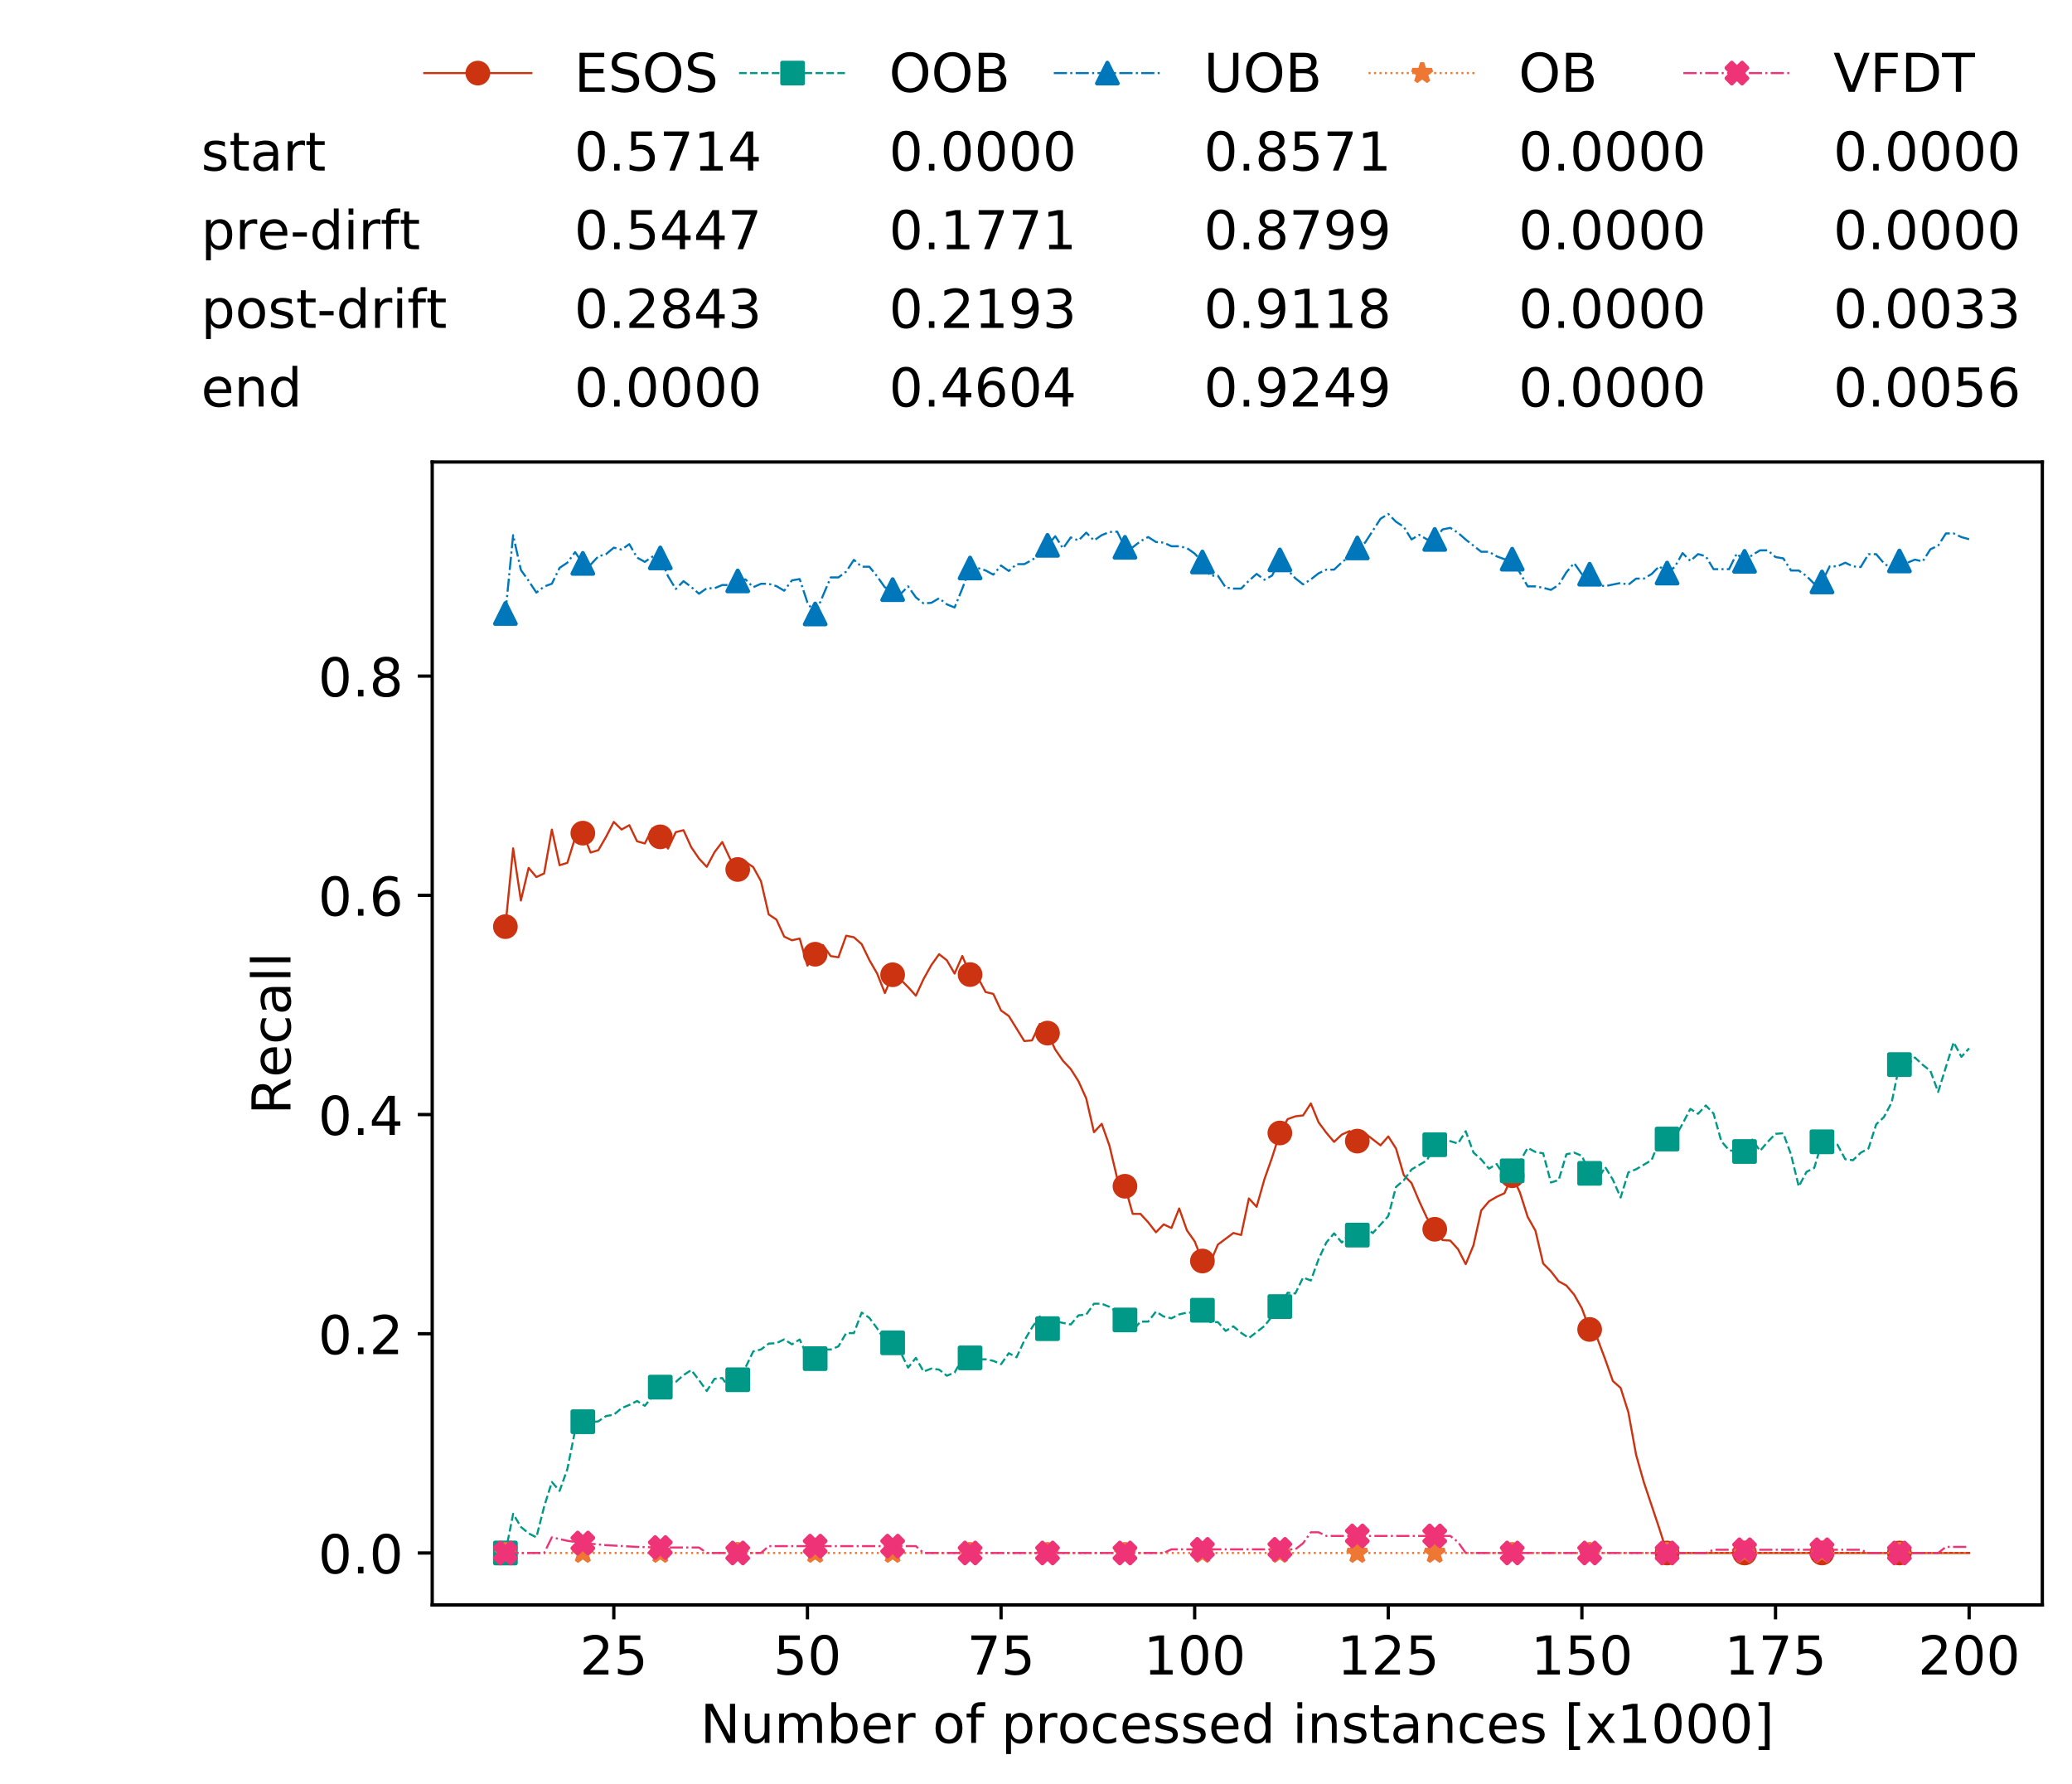 <?xml version="1.0" encoding="utf-8" standalone="no"?>
<!DOCTYPE svg PUBLIC "-//W3C//DTD SVG 1.1//EN"
  "http://www.w3.org/Graphics/SVG/1.1/DTD/svg11.dtd">
<!-- Created with matplotlib (https://matplotlib.org/) -->
<svg height="432.615pt" version="1.1" viewBox="0 0 502.65 432.615" width="502.65pt" xmlns="http://www.w3.org/2000/svg" xmlns:xlink="http://www.w3.org/1999/xlink">
 <defs>
  <style type="text/css">
*{stroke-linecap:butt;stroke-linejoin:round;white-space:pre;}
  </style>
 </defs>
 <g id="figure_1">
  <g id="patch_1">
   <path d="M 0 432.615 
L 502.65 432.615 
L 502.65 0 
L 0 0 
z
" style="fill:#ffffff;"/>
  </g>
  <g id="axes_1">
   <g id="patch_2">
    <path d="M 104.85 389.252 
L 495.45 389.252 
L 495.45 112.052 
L 104.85 112.052 
z
" style="fill:#ffffff;"/>
   </g>
   <g id="matplotlib.axis_1">
    <g id="xtick_1">
     <g id="line2d_1">
      <defs>
       <path d="M 0 0 
L 0 3.5 
" id="m4d0317ea56" style="stroke:#000000;stroke-width:0.8;"/>
      </defs>
      <g>
       <use style="stroke:#000000;stroke-width:0.8;" x="148.908" xlink:href="#m4d0317ea56" y="389.252"/>
      </g>
     </g>
     <g id="text_1">
      <!-- 25 -->
      <defs>
       <path d="M 19.188 8.297 
L 53.609 8.297 
L 53.609 0 
L 7.328 0 
L 7.328 8.297 
Q 12.938 14.109 22.625 23.891 
Q 32.328 33.688 34.812 36.531 
Q 39.547 41.844 41.422 45.531 
Q 43.312 49.219 43.312 52.781 
Q 43.312 58.594 39.234 62.25 
Q 35.156 65.922 28.609 65.922 
Q 23.969 65.922 18.812 64.312 
Q 13.672 62.703 7.812 59.422 
L 7.812 69.391 
Q 13.766 71.781 18.938 73 
Q 24.125 74.219 28.422 74.219 
Q 39.75 74.219 46.484 68.547 
Q 53.219 62.891 53.219 53.422 
Q 53.219 48.922 51.531 44.891 
Q 49.859 40.875 45.406 35.406 
Q 44.188 33.984 37.641 27.219 
Q 31.109 20.453 19.188 8.297 
z
" id="DejaVuSans-50"/>
       <path d="M 10.797 72.906 
L 49.516 72.906 
L 49.516 64.594 
L 19.828 64.594 
L 19.828 46.734 
Q 21.969 47.469 24.109 47.828 
Q 26.266 48.188 28.422 48.188 
Q 40.625 48.188 47.75 41.5 
Q 54.891 34.812 54.891 23.391 
Q 54.891 11.625 47.562 5.094 
Q 40.234 -1.422 26.906 -1.422 
Q 22.312 -1.422 17.547 -0.641 
Q 12.797 0.141 7.719 1.703 
L 7.719 11.625 
Q 12.109 9.234 16.797 8.062 
Q 21.484 6.891 26.703 6.891 
Q 35.156 6.891 40.078 11.328 
Q 45.016 15.766 45.016 23.391 
Q 45.016 31 40.078 35.438 
Q 35.156 39.891 26.703 39.891 
Q 22.75 39.891 18.812 39.016 
Q 14.891 38.141 10.797 36.281 
z
" id="DejaVuSans-53"/>
      </defs>
      <g transform="translate(140.636 406.13)scale(0.13 -0.13)">
       <use xlink:href="#DejaVuSans-50"/>
       <use x="63.623" xlink:href="#DejaVuSans-53"/>
      </g>
     </g>
    </g>
    <g id="xtick_2">
     <g id="line2d_2">
      <g>
       <use style="stroke:#000000;stroke-width:0.8;" x="195.877" xlink:href="#m4d0317ea56" y="389.252"/>
      </g>
     </g>
     <g id="text_2">
      <!-- 50 -->
      <defs>
       <path d="M 31.781 66.406 
Q 24.172 66.406 20.328 58.906 
Q 16.5 51.422 16.5 36.375 
Q 16.5 21.391 20.328 13.891 
Q 24.172 6.391 31.781 6.391 
Q 39.453 6.391 43.281 13.891 
Q 47.125 21.391 47.125 36.375 
Q 47.125 51.422 43.281 58.906 
Q 39.453 66.406 31.781 66.406 
z
M 31.781 74.219 
Q 44.047 74.219 50.516 64.516 
Q 56.984 54.828 56.984 36.375 
Q 56.984 17.969 50.516 8.266 
Q 44.047 -1.422 31.781 -1.422 
Q 19.531 -1.422 13.062 8.266 
Q 6.594 17.969 6.594 36.375 
Q 6.594 54.828 13.062 64.516 
Q 19.531 74.219 31.781 74.219 
z
" id="DejaVuSans-48"/>
      </defs>
      <g transform="translate(187.606 406.13)scale(0.13 -0.13)">
       <use xlink:href="#DejaVuSans-53"/>
       <use x="63.623" xlink:href="#DejaVuSans-48"/>
      </g>
     </g>
    </g>
    <g id="xtick_3">
     <g id="line2d_3">
      <g>
       <use style="stroke:#000000;stroke-width:0.8;" x="242.847" xlink:href="#m4d0317ea56" y="389.252"/>
      </g>
     </g>
     <g id="text_3">
      <!-- 75 -->
      <defs>
       <path d="M 8.203 72.906 
L 55.078 72.906 
L 55.078 68.703 
L 28.609 0 
L 18.312 0 
L 43.219 64.594 
L 8.203 64.594 
z
" id="DejaVuSans-55"/>
      </defs>
      <g transform="translate(234.576 406.13)scale(0.13 -0.13)">
       <use xlink:href="#DejaVuSans-55"/>
       <use x="63.623" xlink:href="#DejaVuSans-53"/>
      </g>
     </g>
    </g>
    <g id="xtick_4">
     <g id="line2d_4">
      <g>
       <use style="stroke:#000000;stroke-width:0.8;" x="289.817" xlink:href="#m4d0317ea56" y="389.252"/>
      </g>
     </g>
     <g id="text_4">
      <!-- 100 -->
      <defs>
       <path d="M 12.406 8.297 
L 28.516 8.297 
L 28.516 63.922 
L 10.984 60.406 
L 10.984 69.391 
L 28.422 72.906 
L 38.281 72.906 
L 38.281 8.297 
L 54.391 8.297 
L 54.391 0 
L 12.406 0 
z
" id="DejaVuSans-49"/>
      </defs>
      <g transform="translate(277.41 406.13)scale(0.13 -0.13)">
       <use xlink:href="#DejaVuSans-49"/>
       <use x="63.623" xlink:href="#DejaVuSans-48"/>
       <use x="127.246" xlink:href="#DejaVuSans-48"/>
      </g>
     </g>
    </g>
    <g id="xtick_5">
     <g id="line2d_5">
      <g>
       <use style="stroke:#000000;stroke-width:0.8;" x="336.786" xlink:href="#m4d0317ea56" y="389.252"/>
      </g>
     </g>
     <g id="text_5">
      <!-- 125 -->
      <g transform="translate(324.379 406.13)scale(0.13 -0.13)">
       <use xlink:href="#DejaVuSans-49"/>
       <use x="63.623" xlink:href="#DejaVuSans-50"/>
       <use x="127.246" xlink:href="#DejaVuSans-53"/>
      </g>
     </g>
    </g>
    <g id="xtick_6">
     <g id="line2d_6">
      <g>
       <use style="stroke:#000000;stroke-width:0.8;" x="383.756" xlink:href="#m4d0317ea56" y="389.252"/>
      </g>
     </g>
     <g id="text_6">
      <!-- 150 -->
      <g transform="translate(371.349 406.13)scale(0.13 -0.13)">
       <use xlink:href="#DejaVuSans-49"/>
       <use x="63.623" xlink:href="#DejaVuSans-53"/>
       <use x="127.246" xlink:href="#DejaVuSans-48"/>
      </g>
     </g>
    </g>
    <g id="xtick_7">
     <g id="line2d_7">
      <g>
       <use style="stroke:#000000;stroke-width:0.8;" x="430.726" xlink:href="#m4d0317ea56" y="389.252"/>
      </g>
     </g>
     <g id="text_7">
      <!-- 175 -->
      <g transform="translate(418.319 406.13)scale(0.13 -0.13)">
       <use xlink:href="#DejaVuSans-49"/>
       <use x="63.623" xlink:href="#DejaVuSans-55"/>
       <use x="127.246" xlink:href="#DejaVuSans-53"/>
      </g>
     </g>
    </g>
    <g id="xtick_8">
     <g id="line2d_8">
      <g>
       <use style="stroke:#000000;stroke-width:0.8;" x="477.695" xlink:href="#m4d0317ea56" y="389.252"/>
      </g>
     </g>
     <g id="text_8">
      <!-- 200 -->
      <g transform="translate(465.289 406.13)scale(0.13 -0.13)">
       <use xlink:href="#DejaVuSans-50"/>
       <use x="63.623" xlink:href="#DejaVuSans-48"/>
       <use x="127.246" xlink:href="#DejaVuSans-48"/>
      </g>
     </g>
    </g>
    <g id="text_9">
     <!-- Number of processed instances [x1000] -->
     <defs>
      <path d="M 9.812 72.906 
L 23.094 72.906 
L 55.422 11.922 
L 55.422 72.906 
L 64.984 72.906 
L 64.984 0 
L 51.703 0 
L 19.391 60.984 
L 19.391 0 
L 9.812 0 
z
" id="DejaVuSans-78"/>
      <path d="M 8.5 21.578 
L 8.5 54.688 
L 17.484 54.688 
L 17.484 21.922 
Q 17.484 14.156 20.5 10.266 
Q 23.531 6.391 29.594 6.391 
Q 36.859 6.391 41.078 11.031 
Q 45.312 15.672 45.312 23.688 
L 45.312 54.688 
L 54.297 54.688 
L 54.297 0 
L 45.312 0 
L 45.312 8.406 
Q 42.047 3.422 37.719 1 
Q 33.406 -1.422 27.688 -1.422 
Q 18.266 -1.422 13.375 4.438 
Q 8.5 10.297 8.5 21.578 
z
M 31.109 56 
z
" id="DejaVuSans-117"/>
      <path d="M 52 44.188 
Q 55.375 50.25 60.062 53.125 
Q 64.75 56 71.094 56 
Q 79.641 56 84.281 50.016 
Q 88.922 44.047 88.922 33.016 
L 88.922 0 
L 79.891 0 
L 79.891 32.719 
Q 79.891 40.578 77.094 44.375 
Q 74.312 48.188 68.609 48.188 
Q 61.625 48.188 57.562 43.547 
Q 53.516 38.922 53.516 30.906 
L 53.516 0 
L 44.484 0 
L 44.484 32.719 
Q 44.484 40.625 41.703 44.406 
Q 38.922 48.188 33.109 48.188 
Q 26.219 48.188 22.156 43.531 
Q 18.109 38.875 18.109 30.906 
L 18.109 0 
L 9.078 0 
L 9.078 54.688 
L 18.109 54.688 
L 18.109 46.188 
Q 21.188 51.219 25.484 53.609 
Q 29.781 56 35.688 56 
Q 41.656 56 45.828 52.969 
Q 50 49.953 52 44.188 
z
" id="DejaVuSans-109"/>
      <path d="M 48.688 27.297 
Q 48.688 37.203 44.609 42.844 
Q 40.531 48.484 33.406 48.484 
Q 26.266 48.484 22.188 42.844 
Q 18.109 37.203 18.109 27.297 
Q 18.109 17.391 22.188 11.75 
Q 26.266 6.109 33.406 6.109 
Q 40.531 6.109 44.609 11.75 
Q 48.688 17.391 48.688 27.297 
z
M 18.109 46.391 
Q 20.953 51.266 25.266 53.625 
Q 29.594 56 35.594 56 
Q 45.562 56 51.781 48.094 
Q 58.016 40.188 58.016 27.297 
Q 58.016 14.406 51.781 6.484 
Q 45.562 -1.422 35.594 -1.422 
Q 29.594 -1.422 25.266 0.953 
Q 20.953 3.328 18.109 8.203 
L 18.109 0 
L 9.078 0 
L 9.078 75.984 
L 18.109 75.984 
z
" id="DejaVuSans-98"/>
      <path d="M 56.203 29.594 
L 56.203 25.203 
L 14.891 25.203 
Q 15.484 15.922 20.484 11.062 
Q 25.484 6.203 34.422 6.203 
Q 39.594 6.203 44.453 7.469 
Q 49.312 8.734 54.109 11.281 
L 54.109 2.781 
Q 49.266 0.734 44.188 -0.344 
Q 39.109 -1.422 33.891 -1.422 
Q 20.797 -1.422 13.156 6.188 
Q 5.516 13.812 5.516 26.812 
Q 5.516 40.234 12.766 48.109 
Q 20.016 56 32.328 56 
Q 43.359 56 49.781 48.891 
Q 56.203 41.797 56.203 29.594 
z
M 47.219 32.234 
Q 47.125 39.594 43.094 43.984 
Q 39.062 48.391 32.422 48.391 
Q 24.906 48.391 20.391 44.141 
Q 15.875 39.891 15.188 32.172 
z
" id="DejaVuSans-101"/>
      <path d="M 41.109 46.297 
Q 39.594 47.172 37.812 47.578 
Q 36.031 48 33.891 48 
Q 26.266 48 22.188 43.047 
Q 18.109 38.094 18.109 28.812 
L 18.109 0 
L 9.078 0 
L 9.078 54.688 
L 18.109 54.688 
L 18.109 46.188 
Q 20.953 51.172 25.484 53.578 
Q 30.031 56 36.531 56 
Q 37.453 56 38.578 55.875 
Q 39.703 55.766 41.062 55.516 
z
" id="DejaVuSans-114"/>
      <path id="DejaVuSans-32"/>
      <path d="M 30.609 48.391 
Q 23.391 48.391 19.188 42.75 
Q 14.984 37.109 14.984 27.297 
Q 14.984 17.484 19.156 11.844 
Q 23.344 6.203 30.609 6.203 
Q 37.797 6.203 41.984 11.859 
Q 46.188 17.531 46.188 27.297 
Q 46.188 37.016 41.984 42.703 
Q 37.797 48.391 30.609 48.391 
z
M 30.609 56 
Q 42.328 56 49.016 48.375 
Q 55.719 40.766 55.719 27.297 
Q 55.719 13.875 49.016 6.219 
Q 42.328 -1.422 30.609 -1.422 
Q 18.844 -1.422 12.172 6.219 
Q 5.516 13.875 5.516 27.297 
Q 5.516 40.766 12.172 48.375 
Q 18.844 56 30.609 56 
z
" id="DejaVuSans-111"/>
      <path d="M 37.109 75.984 
L 37.109 68.5 
L 28.516 68.5 
Q 23.688 68.5 21.797 66.547 
Q 19.922 64.594 19.922 59.516 
L 19.922 54.688 
L 34.719 54.688 
L 34.719 47.703 
L 19.922 47.703 
L 19.922 0 
L 10.891 0 
L 10.891 47.703 
L 2.297 47.703 
L 2.297 54.688 
L 10.891 54.688 
L 10.891 58.5 
Q 10.891 67.625 15.141 71.797 
Q 19.391 75.984 28.609 75.984 
z
" id="DejaVuSans-102"/>
      <path d="M 18.109 8.203 
L 18.109 -20.797 
L 9.078 -20.797 
L 9.078 54.688 
L 18.109 54.688 
L 18.109 46.391 
Q 20.953 51.266 25.266 53.625 
Q 29.594 56 35.594 56 
Q 45.562 56 51.781 48.094 
Q 58.016 40.188 58.016 27.297 
Q 58.016 14.406 51.781 6.484 
Q 45.562 -1.422 35.594 -1.422 
Q 29.594 -1.422 25.266 0.953 
Q 20.953 3.328 18.109 8.203 
z
M 48.688 27.297 
Q 48.688 37.203 44.609 42.844 
Q 40.531 48.484 33.406 48.484 
Q 26.266 48.484 22.188 42.844 
Q 18.109 37.203 18.109 27.297 
Q 18.109 17.391 22.188 11.75 
Q 26.266 6.109 33.406 6.109 
Q 40.531 6.109 44.609 11.75 
Q 48.688 17.391 48.688 27.297 
z
" id="DejaVuSans-112"/>
      <path d="M 48.781 52.594 
L 48.781 44.188 
Q 44.969 46.297 41.141 47.344 
Q 37.312 48.391 33.406 48.391 
Q 24.656 48.391 19.812 42.844 
Q 14.984 37.312 14.984 27.297 
Q 14.984 17.281 19.812 11.734 
Q 24.656 6.203 33.406 6.203 
Q 37.312 6.203 41.141 7.25 
Q 44.969 8.297 48.781 10.406 
L 48.781 2.094 
Q 45.016 0.344 40.984 -0.531 
Q 36.969 -1.422 32.422 -1.422 
Q 20.062 -1.422 12.781 6.344 
Q 5.516 14.109 5.516 27.297 
Q 5.516 40.672 12.859 48.328 
Q 20.219 56 33.016 56 
Q 37.156 56 41.109 55.141 
Q 45.062 54.297 48.781 52.594 
z
" id="DejaVuSans-99"/>
      <path d="M 44.281 53.078 
L 44.281 44.578 
Q 40.484 46.531 36.375 47.5 
Q 32.281 48.484 27.875 48.484 
Q 21.188 48.484 17.844 46.438 
Q 14.5 44.391 14.5 40.281 
Q 14.5 37.156 16.891 35.375 
Q 19.281 33.594 26.516 31.984 
L 29.594 31.297 
Q 39.156 29.25 43.188 25.516 
Q 47.219 21.781 47.219 15.094 
Q 47.219 7.469 41.188 3.016 
Q 35.156 -1.422 24.609 -1.422 
Q 20.219 -1.422 15.453 -0.562 
Q 10.688 0.297 5.422 2 
L 5.422 11.281 
Q 10.406 8.688 15.234 7.391 
Q 20.062 6.109 24.812 6.109 
Q 31.156 6.109 34.562 8.281 
Q 37.984 10.453 37.984 14.406 
Q 37.984 18.062 35.516 20.016 
Q 33.062 21.969 24.703 23.781 
L 21.578 24.516 
Q 13.234 26.266 9.516 29.906 
Q 5.812 33.547 5.812 39.891 
Q 5.812 47.609 11.281 51.797 
Q 16.75 56 26.812 56 
Q 31.781 56 36.172 55.266 
Q 40.578 54.547 44.281 53.078 
z
" id="DejaVuSans-115"/>
      <path d="M 45.406 46.391 
L 45.406 75.984 
L 54.391 75.984 
L 54.391 0 
L 45.406 0 
L 45.406 8.203 
Q 42.578 3.328 38.25 0.953 
Q 33.938 -1.422 27.875 -1.422 
Q 17.969 -1.422 11.734 6.484 
Q 5.516 14.406 5.516 27.297 
Q 5.516 40.188 11.734 48.094 
Q 17.969 56 27.875 56 
Q 33.938 56 38.25 53.625 
Q 42.578 51.266 45.406 46.391 
z
M 14.797 27.297 
Q 14.797 17.391 18.875 11.75 
Q 22.953 6.109 30.078 6.109 
Q 37.203 6.109 41.297 11.75 
Q 45.406 17.391 45.406 27.297 
Q 45.406 37.203 41.297 42.844 
Q 37.203 48.484 30.078 48.484 
Q 22.953 48.484 18.875 42.844 
Q 14.797 37.203 14.797 27.297 
z
" id="DejaVuSans-100"/>
      <path d="M 9.422 54.688 
L 18.406 54.688 
L 18.406 0 
L 9.422 0 
z
M 9.422 75.984 
L 18.406 75.984 
L 18.406 64.594 
L 9.422 64.594 
z
" id="DejaVuSans-105"/>
      <path d="M 54.891 33.016 
L 54.891 0 
L 45.906 0 
L 45.906 32.719 
Q 45.906 40.484 42.875 44.328 
Q 39.844 48.188 33.797 48.188 
Q 26.516 48.188 22.312 43.547 
Q 18.109 38.922 18.109 30.906 
L 18.109 0 
L 9.078 0 
L 9.078 54.688 
L 18.109 54.688 
L 18.109 46.188 
Q 21.344 51.125 25.703 53.562 
Q 30.078 56 35.797 56 
Q 45.219 56 50.047 50.172 
Q 54.891 44.344 54.891 33.016 
z
" id="DejaVuSans-110"/>
      <path d="M 18.312 70.219 
L 18.312 54.688 
L 36.812 54.688 
L 36.812 47.703 
L 18.312 47.703 
L 18.312 18.016 
Q 18.312 11.328 20.141 9.422 
Q 21.969 7.516 27.594 7.516 
L 36.812 7.516 
L 36.812 0 
L 27.594 0 
Q 17.188 0 13.234 3.875 
Q 9.281 7.766 9.281 18.016 
L 9.281 47.703 
L 2.688 47.703 
L 2.688 54.688 
L 9.281 54.688 
L 9.281 70.219 
z
" id="DejaVuSans-116"/>
      <path d="M 34.281 27.484 
Q 23.391 27.484 19.188 25 
Q 14.984 22.516 14.984 16.5 
Q 14.984 11.719 18.141 8.906 
Q 21.297 6.109 26.703 6.109 
Q 34.188 6.109 38.703 11.406 
Q 43.219 16.703 43.219 25.484 
L 43.219 27.484 
z
M 52.203 31.203 
L 52.203 0 
L 43.219 0 
L 43.219 8.297 
Q 40.141 3.328 35.547 0.953 
Q 30.953 -1.422 24.312 -1.422 
Q 15.922 -1.422 10.953 3.297 
Q 6 8.016 6 15.922 
Q 6 25.141 12.172 29.828 
Q 18.359 34.516 30.609 34.516 
L 43.219 34.516 
L 43.219 35.406 
Q 43.219 41.609 39.141 45 
Q 35.062 48.391 27.688 48.391 
Q 23 48.391 18.547 47.266 
Q 14.109 46.141 10.016 43.891 
L 10.016 52.203 
Q 14.938 54.109 19.578 55.047 
Q 24.219 56 28.609 56 
Q 40.484 56 46.344 49.844 
Q 52.203 43.703 52.203 31.203 
z
" id="DejaVuSans-97"/>
      <path d="M 8.594 75.984 
L 29.297 75.984 
L 29.297 69 
L 17.578 69 
L 17.578 -6.203 
L 29.297 -6.203 
L 29.297 -13.188 
L 8.594 -13.188 
z
" id="DejaVuSans-91"/>
      <path d="M 54.891 54.688 
L 35.109 28.078 
L 55.906 0 
L 45.312 0 
L 29.391 21.484 
L 13.484 0 
L 2.875 0 
L 24.125 28.609 
L 4.688 54.688 
L 15.281 54.688 
L 29.781 35.203 
L 44.281 54.688 
z
" id="DejaVuSans-120"/>
      <path d="M 30.422 75.984 
L 30.422 -13.188 
L 9.719 -13.188 
L 9.719 -6.203 
L 21.391 -6.203 
L 21.391 69 
L 9.719 69 
L 9.719 75.984 
z
" id="DejaVuSans-93"/>
     </defs>
     <g transform="translate(169.881 422.711)scale(0.13 -0.13)">
      <use xlink:href="#DejaVuSans-78"/>
      <use x="74.805" xlink:href="#DejaVuSans-117"/>
      <use x="138.184" xlink:href="#DejaVuSans-109"/>
      <use x="235.596" xlink:href="#DejaVuSans-98"/>
      <use x="299.072" xlink:href="#DejaVuSans-101"/>
      <use x="360.596" xlink:href="#DejaVuSans-114"/>
      <use x="401.709" xlink:href="#DejaVuSans-32"/>
      <use x="433.496" xlink:href="#DejaVuSans-111"/>
      <use x="494.678" xlink:href="#DejaVuSans-102"/>
      <use x="529.883" xlink:href="#DejaVuSans-32"/>
      <use x="561.67" xlink:href="#DejaVuSans-112"/>
      <use x="625.146" xlink:href="#DejaVuSans-114"/>
      <use x="666.229" xlink:href="#DejaVuSans-111"/>
      <use x="727.41" xlink:href="#DejaVuSans-99"/>
      <use x="782.391" xlink:href="#DejaVuSans-101"/>
      <use x="843.914" xlink:href="#DejaVuSans-115"/>
      <use x="896.014" xlink:href="#DejaVuSans-115"/>
      <use x="948.113" xlink:href="#DejaVuSans-101"/>
      <use x="1009.637" xlink:href="#DejaVuSans-100"/>
      <use x="1073.113" xlink:href="#DejaVuSans-32"/>
      <use x="1104.9" xlink:href="#DejaVuSans-105"/>
      <use x="1132.684" xlink:href="#DejaVuSans-110"/>
      <use x="1196.062" xlink:href="#DejaVuSans-115"/>
      <use x="1248.162" xlink:href="#DejaVuSans-116"/>
      <use x="1287.371" xlink:href="#DejaVuSans-97"/>
      <use x="1348.65" xlink:href="#DejaVuSans-110"/>
      <use x="1412.029" xlink:href="#DejaVuSans-99"/>
      <use x="1467.01" xlink:href="#DejaVuSans-101"/>
      <use x="1528.533" xlink:href="#DejaVuSans-115"/>
      <use x="1580.633" xlink:href="#DejaVuSans-32"/>
      <use x="1612.42" xlink:href="#DejaVuSans-91"/>
      <use x="1651.434" xlink:href="#DejaVuSans-120"/>
      <use x="1710.613" xlink:href="#DejaVuSans-49"/>
      <use x="1774.236" xlink:href="#DejaVuSans-48"/>
      <use x="1837.859" xlink:href="#DejaVuSans-48"/>
      <use x="1901.482" xlink:href="#DejaVuSans-48"/>
      <use x="1965.105" xlink:href="#DejaVuSans-93"/>
     </g>
    </g>
   </g>
   <g id="matplotlib.axis_2">
    <g id="ytick_1">
     <g id="line2d_9">
      <defs>
       <path d="M 0 0 
L -3.5 0 
" id="m6fac3e4dfb" style="stroke:#000000;stroke-width:0.8;"/>
      </defs>
      <g>
       <use style="stroke:#000000;stroke-width:0.8;" x="104.85" xlink:href="#m6fac3e4dfb" y="376.652"/>
      </g>
     </g>
     <g id="text_10">
      <!-- 0.0 -->
      <defs>
       <path d="M 10.688 12.406 
L 21 12.406 
L 21 0 
L 10.688 0 
z
" id="DejaVuSans-46"/>
      </defs>
      <g transform="translate(77.176 381.591)scale(0.13 -0.13)">
       <use xlink:href="#DejaVuSans-48"/>
       <use x="63.623" xlink:href="#DejaVuSans-46"/>
       <use x="95.41" xlink:href="#DejaVuSans-48"/>
      </g>
     </g>
    </g>
    <g id="ytick_2">
     <g id="line2d_10">
      <g>
       <use style="stroke:#000000;stroke-width:0.8;" x="104.85" xlink:href="#m6fac3e4dfb" y="323.483"/>
      </g>
     </g>
     <g id="text_11">
      <!-- 0.2 -->
      <g transform="translate(77.176 328.422)scale(0.13 -0.13)">
       <use xlink:href="#DejaVuSans-48"/>
       <use x="63.623" xlink:href="#DejaVuSans-46"/>
       <use x="95.41" xlink:href="#DejaVuSans-50"/>
      </g>
     </g>
    </g>
    <g id="ytick_3">
     <g id="line2d_11">
      <g>
       <use style="stroke:#000000;stroke-width:0.8;" x="104.85" xlink:href="#m6fac3e4dfb" y="270.314"/>
      </g>
     </g>
     <g id="text_12">
      <!-- 0.4 -->
      <defs>
       <path d="M 37.797 64.312 
L 12.891 25.391 
L 37.797 25.391 
z
M 35.203 72.906 
L 47.609 72.906 
L 47.609 25.391 
L 58.016 25.391 
L 58.016 17.188 
L 47.609 17.188 
L 47.609 0 
L 37.797 0 
L 37.797 17.188 
L 4.891 17.188 
L 4.891 26.703 
z
" id="DejaVuSans-52"/>
      </defs>
      <g transform="translate(77.176 275.253)scale(0.13 -0.13)">
       <use xlink:href="#DejaVuSans-48"/>
       <use x="63.623" xlink:href="#DejaVuSans-46"/>
       <use x="95.41" xlink:href="#DejaVuSans-52"/>
      </g>
     </g>
    </g>
    <g id="ytick_4">
     <g id="line2d_12">
      <g>
       <use style="stroke:#000000;stroke-width:0.8;" x="104.85" xlink:href="#m6fac3e4dfb" y="217.145"/>
      </g>
     </g>
     <g id="text_13">
      <!-- 0.6 -->
      <defs>
       <path d="M 33.016 40.375 
Q 26.375 40.375 22.484 35.828 
Q 18.609 31.297 18.609 23.391 
Q 18.609 15.531 22.484 10.953 
Q 26.375 6.391 33.016 6.391 
Q 39.656 6.391 43.531 10.953 
Q 47.406 15.531 47.406 23.391 
Q 47.406 31.297 43.531 35.828 
Q 39.656 40.375 33.016 40.375 
z
M 52.594 71.297 
L 52.594 62.312 
Q 48.875 64.062 45.094 64.984 
Q 41.312 65.922 37.594 65.922 
Q 27.828 65.922 22.672 59.328 
Q 17.531 52.734 16.797 39.406 
Q 19.672 43.656 24.016 45.922 
Q 28.375 48.188 33.594 48.188 
Q 44.578 48.188 50.953 41.516 
Q 57.328 34.859 57.328 23.391 
Q 57.328 12.156 50.688 5.359 
Q 44.047 -1.422 33.016 -1.422 
Q 20.359 -1.422 13.672 8.266 
Q 6.984 17.969 6.984 36.375 
Q 6.984 53.656 15.188 63.938 
Q 23.391 74.219 37.203 74.219 
Q 40.922 74.219 44.703 73.484 
Q 48.484 72.75 52.594 71.297 
z
" id="DejaVuSans-54"/>
      </defs>
      <g transform="translate(77.176 222.084)scale(0.13 -0.13)">
       <use xlink:href="#DejaVuSans-48"/>
       <use x="63.623" xlink:href="#DejaVuSans-46"/>
       <use x="95.41" xlink:href="#DejaVuSans-54"/>
      </g>
     </g>
    </g>
    <g id="ytick_5">
     <g id="line2d_13">
      <g>
       <use style="stroke:#000000;stroke-width:0.8;" x="104.85" xlink:href="#m6fac3e4dfb" y="163.976"/>
      </g>
     </g>
     <g id="text_14">
      <!-- 0.8 -->
      <defs>
       <path d="M 31.781 34.625 
Q 24.75 34.625 20.719 30.859 
Q 16.703 27.094 16.703 20.516 
Q 16.703 13.922 20.719 10.156 
Q 24.75 6.391 31.781 6.391 
Q 38.812 6.391 42.859 10.172 
Q 46.922 13.969 46.922 20.516 
Q 46.922 27.094 42.891 30.859 
Q 38.875 34.625 31.781 34.625 
z
M 21.922 38.812 
Q 15.578 40.375 12.031 44.719 
Q 8.5 49.078 8.5 55.328 
Q 8.5 64.062 14.719 69.141 
Q 20.953 74.219 31.781 74.219 
Q 42.672 74.219 48.875 69.141 
Q 55.078 64.062 55.078 55.328 
Q 55.078 49.078 51.531 44.719 
Q 48 40.375 41.703 38.812 
Q 48.828 37.156 52.797 32.312 
Q 56.781 27.484 56.781 20.516 
Q 56.781 9.906 50.312 4.234 
Q 43.844 -1.422 31.781 -1.422 
Q 19.734 -1.422 13.25 4.234 
Q 6.781 9.906 6.781 20.516 
Q 6.781 27.484 10.781 32.312 
Q 14.797 37.156 21.922 38.812 
z
M 18.312 54.391 
Q 18.312 48.734 21.844 45.562 
Q 25.391 42.391 31.781 42.391 
Q 38.141 42.391 41.719 45.562 
Q 45.312 48.734 45.312 54.391 
Q 45.312 60.062 41.719 63.234 
Q 38.141 66.406 31.781 66.406 
Q 25.391 66.406 21.844 63.234 
Q 18.312 60.062 18.312 54.391 
z
" id="DejaVuSans-56"/>
      </defs>
      <g transform="translate(77.176 168.915)scale(0.13 -0.13)">
       <use xlink:href="#DejaVuSans-48"/>
       <use x="63.623" xlink:href="#DejaVuSans-46"/>
       <use x="95.41" xlink:href="#DejaVuSans-56"/>
      </g>
     </g>
    </g>
    <g id="text_15">
     <!-- Recall -->
     <defs>
      <path d="M 44.391 34.188 
Q 47.562 33.109 50.562 29.594 
Q 53.562 26.078 56.594 19.922 
L 66.609 0 
L 56 0 
L 46.688 18.703 
Q 43.062 26.031 39.672 28.422 
Q 36.281 30.812 30.422 30.812 
L 19.672 30.812 
L 19.672 0 
L 9.812 0 
L 9.812 72.906 
L 32.078 72.906 
Q 44.578 72.906 50.734 67.672 
Q 56.891 62.453 56.891 51.906 
Q 56.891 45.016 53.688 40.469 
Q 50.484 35.938 44.391 34.188 
z
M 19.672 64.797 
L 19.672 38.922 
L 32.078 38.922 
Q 39.203 38.922 42.844 42.219 
Q 46.484 45.516 46.484 51.906 
Q 46.484 58.297 42.844 61.547 
Q 39.203 64.797 32.078 64.797 
z
" id="DejaVuSans-82"/>
      <path d="M 9.422 75.984 
L 18.406 75.984 
L 18.406 0 
L 9.422 0 
z
" id="DejaVuSans-108"/>
     </defs>
     <g transform="translate(70.472 270.333)rotate(-90)scale(0.13 -0.13)">
      <use xlink:href="#DejaVuSans-82"/>
      <use x="69.42" xlink:href="#DejaVuSans-101"/>
      <use x="130.943" xlink:href="#DejaVuSans-99"/>
      <use x="185.924" xlink:href="#DejaVuSans-97"/>
      <use x="247.203" xlink:href="#DejaVuSans-108"/>
      <use x="274.986" xlink:href="#DejaVuSans-108"/>
     </g>
    </g>
   </g>
   <g id="line2d_14"/>
   <g id="line2d_15"/>
   <g id="line2d_16"/>
   <g id="line2d_17"/>
   <g id="line2d_18"/>
   <g id="line2d_19">
    <path clip-path="url(#pa83a52949b)" d="M 122.605 224.741 
L 124.483 205.752 
L 126.362 218.411 
L 128.241 210.499 
L 130.12 212.715 
L 131.998 211.842 
L 133.877 201.206 
L 135.756 209.845 
L 137.635 209.266 
L 139.514 203.218 
L 141.392 202.067 
L 143.271 206.77 
L 145.15 206.205 
L 147.029 202.951 
L 148.908 199.34 
L 150.786 201.191 
L 152.665 200.139 
L 154.544 204.038 
L 156.423 204.572 
L 158.302 200.907 
L 160.18 202.964 
L 162.059 205.812 
L 163.938 201.824 
L 165.817 201.35 
L 167.695 205.478 
L 169.574 208.24 
L 171.453 210.234 
L 173.332 206.69 
L 175.211 204.214 
L 177.089 208.222 
L 178.968 210.881 
L 180.847 209.035 
L 182.726 210.301 
L 184.605 213.716 
L 186.483 221.786 
L 188.362 223.036 
L 190.241 227.165 
L 192.12 228.051 
L 193.998 227.629 
L 195.877 234.202 
L 197.756 231.433 
L 199.635 229.217 
L 201.514 231.876 
L 203.392 232.178 
L 205.271 226.941 
L 207.15 227.321 
L 209.029 228.983 
L 210.908 232.86 
L 212.786 236.117 
L 214.665 240.844 
L 216.544 236.413 
L 218.423 237.521 
L 220.302 239.419 
L 222.18 241.487 
L 224.059 237.426 
L 225.938 234.066 
L 227.817 231.425 
L 229.695 232.902 
L 231.574 236.13 
L 233.453 231.857 
L 235.332 236.367 
L 237.211 237.049 
L 239.089 240.593 
L 240.968 241.058 
L 242.847 245.086 
L 244.726 246.415 
L 248.483 252.492 
L 250.362 252.335 
L 252.241 248.348 
L 254.12 250.563 
L 255.998 254.551 
L 257.877 257.293 
L 259.756 259.287 
L 261.635 262.241 
L 263.514 266.419 
L 265.392 274.598 
L 267.271 272.568 
L 269.15 277.885 
L 271.029 285.809 
L 272.908 287.708 
L 274.786 294.411 
L 276.665 294.411 
L 278.544 296.456 
L 280.423 298.872 
L 282.302 296.952 
L 284.18 297.839 
L 286.059 293.091 
L 287.938 298.408 
L 289.817 301.067 
L 291.695 305.838 
L 293.574 306.281 
L 295.453 301.851 
L 299.211 299.042 
L 301.089 299.525 
L 302.968 290.664 
L 304.847 292.694 
L 306.726 286.048 
L 308.605 280.709 
L 310.483 274.789 
L 312.362 271.432 
L 314.241 270.75 
L 316.12 270.523 
L 317.998 267.623 
L 319.877 272.201 
L 321.756 274.733 
L 323.635 276.949 
L 325.514 275.176 
L 327.392 274.33 
L 329.271 276.759 
L 331.15 274.884 
L 334.908 277.785 
L 336.786 275.625 
L 338.665 278.56 
L 340.544 285.005 
L 342.423 286.936 
L 344.302 291.367 
L 346.18 295.428 
L 349.938 300.753 
L 351.817 300.881 
L 353.695 302.949 
L 355.574 306.604 
L 357.453 302.025 
L 359.332 293.586 
L 361.211 291.371 
L 363.089 290.263 
L 364.968 289.4 
L 366.847 285.154 
L 368.726 289.244 
L 370.605 295.151 
L 372.483 298.474 
L 374.362 306.45 
L 376.241 308.349 
L 378.12 310.765 
L 379.998 311.788 
L 381.877 314.003 
L 383.756 317.326 
L 385.635 322.439 
L 387.514 324.654 
L 389.392 329.639 
L 391.271 334.955 
L 393.15 336.617 
L 395.029 342.525 
L 396.908 352.863 
L 398.786 359.509 
L 402.544 370.744 
L 404.423 376.652 
L 477.695 376.652 
L 477.695 376.652 
" style="fill:none;stroke:#cc3311;stroke-linecap:square;stroke-width:0.5;"/>
    <defs>
     <path d="M 0 2.5 
C 0.663 2.5 1.299 2.237 1.768 1.768 
C 2.237 1.299 2.5 0.663 2.5 0 
C 2.5 -0.663 2.237 -1.299 1.768 -1.768 
C 1.299 -2.237 0.663 -2.5 0 -2.5 
C -0.663 -2.5 -1.299 -2.237 -1.768 -1.768 
C -2.237 -1.299 -2.5 -0.663 -2.5 0 
C -2.5 0.663 -2.237 1.299 -1.768 1.768 
C -1.299 2.237 -0.663 2.5 0 2.5 
z
" id="mb5206b815b" style="stroke:#cc3311;"/>
    </defs>
    <g clip-path="url(#pa83a52949b)">
     <use style="fill:#cc3311;stroke:#cc3311;" x="122.605" xlink:href="#mb5206b815b" y="224.741"/>
     <use style="fill:#cc3311;stroke:#cc3311;" x="141.392" xlink:href="#mb5206b815b" y="202.067"/>
     <use style="fill:#cc3311;stroke:#cc3311;" x="160.18" xlink:href="#mb5206b815b" y="202.964"/>
     <use style="fill:#cc3311;stroke:#cc3311;" x="178.968" xlink:href="#mb5206b815b" y="210.881"/>
     <use style="fill:#cc3311;stroke:#cc3311;" x="197.756" xlink:href="#mb5206b815b" y="231.433"/>
     <use style="fill:#cc3311;stroke:#cc3311;" x="216.544" xlink:href="#mb5206b815b" y="236.413"/>
     <use style="fill:#cc3311;stroke:#cc3311;" x="235.332" xlink:href="#mb5206b815b" y="236.367"/>
     <use style="fill:#cc3311;stroke:#cc3311;" x="254.12" xlink:href="#mb5206b815b" y="250.563"/>
     <use style="fill:#cc3311;stroke:#cc3311;" x="272.908" xlink:href="#mb5206b815b" y="287.708"/>
     <use style="fill:#cc3311;stroke:#cc3311;" x="291.695" xlink:href="#mb5206b815b" y="305.838"/>
     <use style="fill:#cc3311;stroke:#cc3311;" x="310.483" xlink:href="#mb5206b815b" y="274.789"/>
     <use style="fill:#cc3311;stroke:#cc3311;" x="329.271" xlink:href="#mb5206b815b" y="276.759"/>
     <use style="fill:#cc3311;stroke:#cc3311;" x="348.059" xlink:href="#mb5206b815b" y="298.135"/>
     <use style="fill:#cc3311;stroke:#cc3311;" x="366.847" xlink:href="#mb5206b815b" y="285.154"/>
     <use style="fill:#cc3311;stroke:#cc3311;" x="385.635" xlink:href="#mb5206b815b" y="322.439"/>
     <use style="fill:#cc3311;stroke:#cc3311;" x="404.423" xlink:href="#mb5206b815b" y="376.652"/>
     <use style="fill:#cc3311;stroke:#cc3311;" x="423.211" xlink:href="#mb5206b815b" y="376.652"/>
     <use style="fill:#cc3311;stroke:#cc3311;" x="441.998" xlink:href="#mb5206b815b" y="376.652"/>
     <use style="fill:#cc3311;stroke:#cc3311;" x="460.786" xlink:href="#mb5206b815b" y="376.652"/>
    </g>
   </g>
   <g id="line2d_20"/>
   <g id="line2d_21"/>
   <g id="line2d_22"/>
   <g id="line2d_23"/>
   <g id="line2d_24">
    <path clip-path="url(#pa83a52949b)" d="M 122.605 376.652 
L 124.483 367.157 
L 126.362 370.322 
L 128.241 371.905 
L 130.12 372.854 
L 131.998 365.431 
L 133.877 359.439 
L 135.756 361.59 
L 137.635 356.314 
L 139.514 346.954 
L 141.392 344.82 
L 143.271 345.011 
L 145.15 344.719 
L 147.029 343.439 
L 148.908 343.122 
L 150.786 341.525 
L 152.665 340.748 
L 154.544 339.789 
L 156.423 340.952 
L 160.18 336.431 
L 162.059 335.165 
L 163.938 335.165 
L 165.817 333.504 
L 167.695 332.295 
L 169.574 334.712 
L 171.453 337.371 
L 173.332 334.417 
L 175.211 334.221 
L 177.089 336.964 
L 178.968 334.638 
L 180.847 331.684 
L 182.726 327.76 
L 184.605 327.298 
L 186.483 325.874 
L 188.362 325.761 
L 190.241 324.854 
L 192.12 326.036 
L 193.998 324.875 
L 195.877 328.965 
L 197.756 329.519 
L 199.635 327.304 
L 201.514 327.304 
L 203.392 326.549 
L 205.271 323.326 
L 207.15 323.326 
L 209.029 318.342 
L 210.908 319.634 
L 212.786 322.175 
L 214.665 325.129 
L 216.544 325.683 
L 218.423 327.898 
L 220.302 331.696 
L 222.18 329.333 
L 224.059 332.656 
L 225.938 331.926 
L 227.817 332.181 
L 229.695 333.658 
L 231.574 332.899 
L 233.453 329.575 
L 235.332 329.338 
L 237.211 329.679 
L 239.089 329.679 
L 240.968 330.051 
L 242.847 330.856 
L 244.726 328.198 
L 246.605 329.195 
L 248.483 325.16 
L 250.362 321.954 
L 252.241 319.295 
L 254.12 322.249 
L 255.998 320.477 
L 259.756 321.231 
L 261.635 319.016 
L 263.514 318.826 
L 265.392 316.197 
L 267.271 316.197 
L 269.15 316.956 
L 271.029 318.234 
L 272.908 320.133 
L 274.786 322.746 
L 276.665 320.531 
L 278.544 320.531 
L 280.423 318.114 
L 282.302 319.296 
L 284.18 319.739 
L 286.059 318.789 
L 287.938 318.346 
L 289.817 318.346 
L 291.695 317.778 
L 293.574 320.658 
L 295.453 320.658 
L 297.332 322.794 
L 299.211 321.687 
L 301.089 323.258 
L 302.968 324.524 
L 306.726 321.623 
L 310.483 316.891 
L 312.362 313.534 
L 314.241 313.705 
L 316.12 309.842 
L 317.998 310.567 
L 319.877 305.398 
L 321.756 301.347 
L 323.635 299.132 
L 325.514 301.347 
L 327.392 299.172 
L 329.271 299.555 
L 331.15 297.596 
L 333.029 299.073 
L 336.786 294.942 
L 338.665 287.865 
L 340.544 286.254 
L 342.423 283.641 
L 346.18 281.425 
L 348.059 277.636 
L 349.938 278.039 
L 351.817 276.761 
L 353.695 277.352 
L 355.574 274.361 
L 357.453 279.53 
L 359.332 281.218 
L 361.211 283.433 
L 363.089 282.326 
L 364.968 285.26 
L 366.847 283.968 
L 368.726 281.718 
L 370.605 278.395 
L 372.483 279.392 
L 374.362 279.725 
L 376.241 286.802 
L 378.12 286.198 
L 379.998 279.95 
L 381.877 279.547 
L 383.756 280.338 
L 385.635 284.574 
L 387.514 286.346 
L 389.392 283.023 
L 391.271 286.125 
L 393.15 290.445 
L 395.029 284.326 
L 396.908 283.588 
L 400.665 281.372 
L 402.544 276.625 
L 406.302 275.876 
L 408.18 272.553 
L 410.059 268.945 
L 411.938 270.132 
L 413.817 268.118 
L 415.695 270.073 
L 417.574 276.786 
L 419.453 278.961 
L 421.332 279.277 
L 423.211 279.277 
L 425.089 276.397 
L 426.968 279.134 
L 428.847 276.919 
L 430.726 274.999 
L 432.605 274.841 
L 434.483 280.01 
L 436.362 287.764 
L 438.241 284.219 
L 440.12 283.269 
L 441.998 276.925 
L 443.877 277.638 
L 445.756 277.638 
L 447.635 281.143 
L 449.514 281.396 
L 451.392 279.572 
L 453.271 278.567 
L 455.15 272.697 
L 457.029 270.925 
L 458.908 267.38 
L 460.786 258.203 
L 462.665 258.268 
L 464.544 256.481 
L 466.423 258.253 
L 468.302 259.73 
L 470.18 264.825 
L 473.938 252.783 
L 475.817 256.327 
L 477.695 254.256 
L 477.695 254.256 
" style="fill:none;stroke:#009988;stroke-dasharray:1.85,0.8;stroke-dashoffset:0;stroke-width:0.5;"/>
    <defs>
     <path d="M -2.5 2.5 
L 2.5 2.5 
L 2.5 -2.5 
L -2.5 -2.5 
z
" id="mf0ca9d4f14" style="stroke:#009988;stroke-linejoin:miter;"/>
    </defs>
    <g clip-path="url(#pa83a52949b)">
     <use style="fill:#009988;stroke:#009988;stroke-linejoin:miter;" x="122.605" xlink:href="#mf0ca9d4f14" y="376.652"/>
     <use style="fill:#009988;stroke:#009988;stroke-linejoin:miter;" x="141.392" xlink:href="#mf0ca9d4f14" y="344.82"/>
     <use style="fill:#009988;stroke:#009988;stroke-linejoin:miter;" x="160.18" xlink:href="#mf0ca9d4f14" y="336.431"/>
     <use style="fill:#009988;stroke:#009988;stroke-linejoin:miter;" x="178.968" xlink:href="#mf0ca9d4f14" y="334.638"/>
     <use style="fill:#009988;stroke:#009988;stroke-linejoin:miter;" x="197.756" xlink:href="#mf0ca9d4f14" y="329.519"/>
     <use style="fill:#009988;stroke:#009988;stroke-linejoin:miter;" x="216.544" xlink:href="#mf0ca9d4f14" y="325.683"/>
     <use style="fill:#009988;stroke:#009988;stroke-linejoin:miter;" x="235.332" xlink:href="#mf0ca9d4f14" y="329.338"/>
     <use style="fill:#009988;stroke:#009988;stroke-linejoin:miter;" x="254.12" xlink:href="#mf0ca9d4f14" y="322.249"/>
     <use style="fill:#009988;stroke:#009988;stroke-linejoin:miter;" x="272.908" xlink:href="#mf0ca9d4f14" y="320.133"/>
     <use style="fill:#009988;stroke:#009988;stroke-linejoin:miter;" x="291.695" xlink:href="#mf0ca9d4f14" y="317.778"/>
     <use style="fill:#009988;stroke:#009988;stroke-linejoin:miter;" x="310.483" xlink:href="#mf0ca9d4f14" y="316.891"/>
     <use style="fill:#009988;stroke:#009988;stroke-linejoin:miter;" x="329.271" xlink:href="#mf0ca9d4f14" y="299.555"/>
     <use style="fill:#009988;stroke:#009988;stroke-linejoin:miter;" x="348.059" xlink:href="#mf0ca9d4f14" y="277.636"/>
     <use style="fill:#009988;stroke:#009988;stroke-linejoin:miter;" x="366.847" xlink:href="#mf0ca9d4f14" y="283.968"/>
     <use style="fill:#009988;stroke:#009988;stroke-linejoin:miter;" x="385.635" xlink:href="#mf0ca9d4f14" y="284.574"/>
     <use style="fill:#009988;stroke:#009988;stroke-linejoin:miter;" x="404.423" xlink:href="#mf0ca9d4f14" y="276.256"/>
     <use style="fill:#009988;stroke:#009988;stroke-linejoin:miter;" x="423.211" xlink:href="#mf0ca9d4f14" y="279.277"/>
     <use style="fill:#009988;stroke:#009988;stroke-linejoin:miter;" x="441.998" xlink:href="#mf0ca9d4f14" y="276.925"/>
     <use style="fill:#009988;stroke:#009988;stroke-linejoin:miter;" x="460.786" xlink:href="#mf0ca9d4f14" y="258.203"/>
    </g>
   </g>
   <g id="line2d_25"/>
   <g id="line2d_26"/>
   <g id="line2d_27"/>
   <g id="line2d_28"/>
   <g id="line2d_29">
    <path clip-path="url(#pa83a52949b)" d="M 122.605 148.785 
L 124.483 129.796 
L 126.362 138.236 
L 128.241 140.873 
L 130.12 143.722 
L 131.998 142.264 
L 133.877 141.568 
L 135.756 137.723 
L 137.635 136.47 
L 139.514 133.904 
L 141.392 136.637 
L 143.271 136.947 
L 145.15 134.936 
L 147.029 134.399 
L 148.908 132.826 
L 150.786 133.296 
L 152.665 131.973 
L 154.544 135.228 
L 156.423 136.275 
L 158.302 135.002 
L 160.18 135.318 
L 162.059 139.749 
L 163.938 142.85 
L 165.817 140.951 
L 167.695 142.361 
L 169.574 144.001 
L 171.453 142.672 
L 173.332 142.672 
L 175.211 141.89 
L 177.089 141.89 
L 178.968 140.893 
L 180.847 140.524 
L 182.726 142.423 
L 184.605 141.592 
L 186.483 141.592 
L 188.362 142.16 
L 190.241 143.268 
L 192.12 140.757 
L 193.998 140.441 
L 195.877 146.137 
L 197.756 148.906 
L 201.514 140.045 
L 203.392 140.045 
L 205.271 138.635 
L 207.15 135.787 
L 209.029 137.448 
L 210.908 137.448 
L 212.786 139.794 
L 214.665 142.453 
L 216.544 143.006 
L 218.423 144.114 
L 220.302 142.215 
L 222.18 144.874 
L 224.059 146.351 
L 225.938 146.204 
L 227.817 145.097 
L 229.695 146.574 
L 231.574 147.333 
L 233.453 142.744 
L 235.332 137.76 
L 237.211 137.76 
L 239.089 138.35 
L 240.968 139.373 
L 242.847 137.158 
L 244.726 138.487 
L 246.605 136.825 
L 248.483 136.825 
L 250.362 135.809 
L 252.241 134.48 
L 255.998 130.049 
L 257.877 133.003 
L 259.756 130.344 
L 261.635 131.083 
L 263.514 129.184 
L 265.392 131.083 
L 267.271 129.79 
L 269.15 129.031 
L 271.029 128.946 
L 272.908 132.743 
L 274.786 132.743 
L 276.665 131.266 
L 278.544 130.244 
L 280.423 131.452 
L 282.302 131.6 
L 284.18 132.486 
L 286.059 132.486 
L 287.938 132.929 
L 289.817 134.258 
L 291.695 136.303 
L 293.574 139.627 
L 295.453 139.627 
L 297.332 142.475 
L 299.211 142.752 
L 301.089 142.752 
L 302.968 140.853 
L 304.847 139.191 
L 306.726 140.616 
L 308.605 139.593 
L 310.483 135.795 
L 312.362 138.212 
L 314.241 140.257 
L 316.12 141.734 
L 317.998 140.526 
L 319.877 139.049 
L 321.756 138.162 
L 323.635 138.162 
L 325.514 136.39 
L 327.392 134.94 
L 329.271 132.895 
L 331.15 131.617 
L 334.908 125.815 
L 336.786 124.652 
L 338.665 126.551 
L 340.544 127.759 
L 342.423 130.827 
L 344.302 129.719 
L 346.18 130.827 
L 348.059 130.827 
L 349.938 128.41 
L 351.817 128.026 
L 353.695 129.208 
L 355.574 130.869 
L 359.332 133.823 
L 361.211 133.823 
L 363.089 134.931 
L 364.968 135.621 
L 366.847 135.621 
L 370.605 142.216 
L 372.483 142.216 
L 374.362 142.549 
L 376.241 143.067 
L 378.12 141.858 
L 379.998 138.791 
L 381.877 136.575 
L 383.756 139.265 
L 385.635 139.265 
L 387.514 141.924 
L 389.392 142.161 
L 393.15 141.386 
L 395.029 141.808 
L 396.908 140.331 
L 398.786 140.331 
L 400.665 139.223 
L 402.544 137.324 
L 404.423 138.986 
L 406.302 137.467 
L 408.18 134.144 
L 410.059 136.043 
L 411.938 134.381 
L 413.817 134.918 
L 415.695 138.046 
L 419.453 138.046 
L 421.332 134.248 
L 423.211 136.147 
L 425.089 134.596 
L 426.968 133.479 
L 428.847 133.479 
L 430.726 135.104 
L 432.605 135.42 
L 434.483 138.374 
L 436.362 138.374 
L 438.241 139.703 
L 440.12 141.602 
L 441.998 141.149 
L 443.877 137.351 
L 445.756 137.351 
L 447.635 136.475 
L 449.514 137.361 
L 451.392 137.535 
L 453.271 134.407 
L 455.15 134.407 
L 457.029 136.622 
L 458.908 137.952 
L 460.786 136.053 
L 462.665 136.509 
L 464.544 135.727 
L 466.423 136.17 
L 468.302 133.216 
L 470.18 132.33 
L 472.059 129.376 
L 473.938 129.376 
L 475.817 130.262 
L 477.695 130.78 
L 477.695 130.78 
" style="fill:none;stroke:#0077bb;stroke-dasharray:3.2,0.8,0.5,0.8;stroke-dashoffset:0;stroke-width:0.5;"/>
    <defs>
     <path d="M 0 -2.5 
L -2.5 2.5 
L 2.5 2.5 
z
" id="m4d42289ade" style="stroke:#0077bb;stroke-linejoin:miter;"/>
    </defs>
    <g clip-path="url(#pa83a52949b)">
     <use style="fill:#0077bb;stroke:#0077bb;stroke-linejoin:miter;" x="122.605" xlink:href="#m4d42289ade" y="148.785"/>
     <use style="fill:#0077bb;stroke:#0077bb;stroke-linejoin:miter;" x="141.392" xlink:href="#m4d42289ade" y="136.637"/>
     <use style="fill:#0077bb;stroke:#0077bb;stroke-linejoin:miter;" x="160.18" xlink:href="#m4d42289ade" y="135.318"/>
     <use style="fill:#0077bb;stroke:#0077bb;stroke-linejoin:miter;" x="178.968" xlink:href="#m4d42289ade" y="140.893"/>
     <use style="fill:#0077bb;stroke:#0077bb;stroke-linejoin:miter;" x="197.756" xlink:href="#m4d42289ade" y="148.906"/>
     <use style="fill:#0077bb;stroke:#0077bb;stroke-linejoin:miter;" x="216.544" xlink:href="#m4d42289ade" y="143.006"/>
     <use style="fill:#0077bb;stroke:#0077bb;stroke-linejoin:miter;" x="235.332" xlink:href="#m4d42289ade" y="137.76"/>
     <use style="fill:#0077bb;stroke:#0077bb;stroke-linejoin:miter;" x="254.12" xlink:href="#m4d42289ade" y="132.264"/>
     <use style="fill:#0077bb;stroke:#0077bb;stroke-linejoin:miter;" x="272.908" xlink:href="#m4d42289ade" y="132.743"/>
     <use style="fill:#0077bb;stroke:#0077bb;stroke-linejoin:miter;" x="291.695" xlink:href="#m4d42289ade" y="136.303"/>
     <use style="fill:#0077bb;stroke:#0077bb;stroke-linejoin:miter;" x="310.483" xlink:href="#m4d42289ade" y="135.795"/>
     <use style="fill:#0077bb;stroke:#0077bb;stroke-linejoin:miter;" x="329.271" xlink:href="#m4d42289ade" y="132.895"/>
     <use style="fill:#0077bb;stroke:#0077bb;stroke-linejoin:miter;" x="348.059" xlink:href="#m4d42289ade" y="130.827"/>
     <use style="fill:#0077bb;stroke:#0077bb;stroke-linejoin:miter;" x="366.847" xlink:href="#m4d42289ade" y="135.621"/>
     <use style="fill:#0077bb;stroke:#0077bb;stroke-linejoin:miter;" x="385.635" xlink:href="#m4d42289ade" y="139.265"/>
     <use style="fill:#0077bb;stroke:#0077bb;stroke-linejoin:miter;" x="404.423" xlink:href="#m4d42289ade" y="138.986"/>
     <use style="fill:#0077bb;stroke:#0077bb;stroke-linejoin:miter;" x="423.211" xlink:href="#m4d42289ade" y="136.147"/>
     <use style="fill:#0077bb;stroke:#0077bb;stroke-linejoin:miter;" x="441.998" xlink:href="#m4d42289ade" y="141.149"/>
     <use style="fill:#0077bb;stroke:#0077bb;stroke-linejoin:miter;" x="460.786" xlink:href="#m4d42289ade" y="136.053"/>
    </g>
   </g>
   <g id="line2d_30"/>
   <g id="line2d_31"/>
   <g id="line2d_32"/>
   <g id="line2d_33"/>
   <g id="line2d_34">
    <path clip-path="url(#pa83a52949b)" d="M 122.605 376.652 
L 477.695 376.652 
L 477.695 376.652 
" style="fill:none;stroke:#ee7733;stroke-dasharray:0.5,0.825;stroke-dashoffset:0;stroke-width:0.5;"/>
    <defs>
     <path d="M 0 -2.5 
L -0.561 -0.773 
L -2.378 -0.773 
L -0.908 0.295 
L -1.469 2.023 
L -0 0.955 
L 1.469 2.023 
L 0.908 0.295 
L 2.378 -0.773 
L 0.561 -0.773 
z
" id="m26595ce9bb" style="stroke:#ee7733;stroke-linejoin:bevel;"/>
    </defs>
    <g clip-path="url(#pa83a52949b)">
     <use style="fill:#ee7733;stroke:#ee7733;stroke-linejoin:bevel;" x="122.605" xlink:href="#m26595ce9bb" y="376.652"/>
     <use style="fill:#ee7733;stroke:#ee7733;stroke-linejoin:bevel;" x="141.392" xlink:href="#m26595ce9bb" y="376.652"/>
     <use style="fill:#ee7733;stroke:#ee7733;stroke-linejoin:bevel;" x="160.18" xlink:href="#m26595ce9bb" y="376.652"/>
     <use style="fill:#ee7733;stroke:#ee7733;stroke-linejoin:bevel;" x="178.968" xlink:href="#m26595ce9bb" y="376.652"/>
     <use style="fill:#ee7733;stroke:#ee7733;stroke-linejoin:bevel;" x="197.756" xlink:href="#m26595ce9bb" y="376.652"/>
     <use style="fill:#ee7733;stroke:#ee7733;stroke-linejoin:bevel;" x="216.544" xlink:href="#m26595ce9bb" y="376.652"/>
     <use style="fill:#ee7733;stroke:#ee7733;stroke-linejoin:bevel;" x="235.332" xlink:href="#m26595ce9bb" y="376.652"/>
     <use style="fill:#ee7733;stroke:#ee7733;stroke-linejoin:bevel;" x="254.12" xlink:href="#m26595ce9bb" y="376.652"/>
     <use style="fill:#ee7733;stroke:#ee7733;stroke-linejoin:bevel;" x="272.908" xlink:href="#m26595ce9bb" y="376.652"/>
     <use style="fill:#ee7733;stroke:#ee7733;stroke-linejoin:bevel;" x="291.695" xlink:href="#m26595ce9bb" y="376.652"/>
     <use style="fill:#ee7733;stroke:#ee7733;stroke-linejoin:bevel;" x="310.483" xlink:href="#m26595ce9bb" y="376.652"/>
     <use style="fill:#ee7733;stroke:#ee7733;stroke-linejoin:bevel;" x="329.271" xlink:href="#m26595ce9bb" y="376.652"/>
     <use style="fill:#ee7733;stroke:#ee7733;stroke-linejoin:bevel;" x="348.059" xlink:href="#m26595ce9bb" y="376.652"/>
     <use style="fill:#ee7733;stroke:#ee7733;stroke-linejoin:bevel;" x="366.847" xlink:href="#m26595ce9bb" y="376.652"/>
     <use style="fill:#ee7733;stroke:#ee7733;stroke-linejoin:bevel;" x="385.635" xlink:href="#m26595ce9bb" y="376.652"/>
     <use style="fill:#ee7733;stroke:#ee7733;stroke-linejoin:bevel;" x="404.423" xlink:href="#m26595ce9bb" y="376.652"/>
     <use style="fill:#ee7733;stroke:#ee7733;stroke-linejoin:bevel;" x="423.211" xlink:href="#m26595ce9bb" y="376.652"/>
     <use style="fill:#ee7733;stroke:#ee7733;stroke-linejoin:bevel;" x="441.998" xlink:href="#m26595ce9bb" y="376.652"/>
     <use style="fill:#ee7733;stroke:#ee7733;stroke-linejoin:bevel;" x="460.786" xlink:href="#m26595ce9bb" y="376.652"/>
    </g>
   </g>
   <g id="line2d_35"/>
   <g id="line2d_36"/>
   <g id="line2d_37"/>
   <g id="line2d_38"/>
   <g id="line2d_39">
    <path clip-path="url(#pa83a52949b)" d="M 122.605 376.652 
L 131.998 376.652 
L 133.877 372.854 
L 137.635 373.698 
L 141.392 374.235 
L 147.029 374.753 
L 154.544 375.175 
L 160.18 375.323 
L 169.574 375.323 
L 171.453 376.652 
L 184.605 376.652 
L 186.483 374.99 
L 222.18 374.99 
L 224.059 376.652 
L 282.302 376.652 
L 284.18 375.766 
L 314.241 375.766 
L 316.12 374.289 
L 317.998 371.63 
L 319.877 371.63 
L 321.756 372.516 
L 351.817 372.516 
L 353.695 373.993 
L 355.574 376.652 
L 413.817 376.652 
L 415.695 375.87 
L 451.392 375.87 
L 453.271 376.652 
L 470.18 376.652 
L 472.059 375.175 
L 477.695 375.175 
L 477.695 375.175 
" style="fill:none;stroke:#ee3377;stroke-dasharray:3.2,0.8,0.5,0.8;stroke-dashoffset:0;stroke-width:0.5;"/>
    <defs>
     <path d="M -1.25 2.5 
L 0 1.25 
L 1.25 2.5 
L 2.5 1.25 
L 1.25 0 
L 2.5 -1.25 
L 1.25 -2.5 
L 0 -1.25 
L -1.25 -2.5 
L -2.5 -1.25 
L -1.25 0 
L -2.5 1.25 
z
" id="m7d74e12c11" style="stroke:#ee3377;stroke-linejoin:miter;"/>
    </defs>
    <g clip-path="url(#pa83a52949b)">
     <use style="fill:#ee3377;stroke:#ee3377;stroke-linejoin:miter;" x="122.605" xlink:href="#m7d74e12c11" y="376.652"/>
     <use style="fill:#ee3377;stroke:#ee3377;stroke-linejoin:miter;" x="141.392" xlink:href="#m7d74e12c11" y="374.235"/>
     <use style="fill:#ee3377;stroke:#ee3377;stroke-linejoin:miter;" x="160.18" xlink:href="#m7d74e12c11" y="375.323"/>
     <use style="fill:#ee3377;stroke:#ee3377;stroke-linejoin:miter;" x="178.968" xlink:href="#m7d74e12c11" y="376.652"/>
     <use style="fill:#ee3377;stroke:#ee3377;stroke-linejoin:miter;" x="197.756" xlink:href="#m7d74e12c11" y="374.99"/>
     <use style="fill:#ee3377;stroke:#ee3377;stroke-linejoin:miter;" x="216.544" xlink:href="#m7d74e12c11" y="374.99"/>
     <use style="fill:#ee3377;stroke:#ee3377;stroke-linejoin:miter;" x="235.332" xlink:href="#m7d74e12c11" y="376.652"/>
     <use style="fill:#ee3377;stroke:#ee3377;stroke-linejoin:miter;" x="254.12" xlink:href="#m7d74e12c11" y="376.652"/>
     <use style="fill:#ee3377;stroke:#ee3377;stroke-linejoin:miter;" x="272.908" xlink:href="#m7d74e12c11" y="376.652"/>
     <use style="fill:#ee3377;stroke:#ee3377;stroke-linejoin:miter;" x="291.695" xlink:href="#m7d74e12c11" y="375.766"/>
     <use style="fill:#ee3377;stroke:#ee3377;stroke-linejoin:miter;" x="310.483" xlink:href="#m7d74e12c11" y="375.766"/>
     <use style="fill:#ee3377;stroke:#ee3377;stroke-linejoin:miter;" x="329.271" xlink:href="#m7d74e12c11" y="372.516"/>
     <use style="fill:#ee3377;stroke:#ee3377;stroke-linejoin:miter;" x="348.059" xlink:href="#m7d74e12c11" y="372.516"/>
     <use style="fill:#ee3377;stroke:#ee3377;stroke-linejoin:miter;" x="366.847" xlink:href="#m7d74e12c11" y="376.652"/>
     <use style="fill:#ee3377;stroke:#ee3377;stroke-linejoin:miter;" x="385.635" xlink:href="#m7d74e12c11" y="376.652"/>
     <use style="fill:#ee3377;stroke:#ee3377;stroke-linejoin:miter;" x="404.423" xlink:href="#m7d74e12c11" y="376.652"/>
     <use style="fill:#ee3377;stroke:#ee3377;stroke-linejoin:miter;" x="423.211" xlink:href="#m7d74e12c11" y="375.87"/>
     <use style="fill:#ee3377;stroke:#ee3377;stroke-linejoin:miter;" x="441.998" xlink:href="#m7d74e12c11" y="375.87"/>
     <use style="fill:#ee3377;stroke:#ee3377;stroke-linejoin:miter;" x="460.786" xlink:href="#m7d74e12c11" y="376.652"/>
    </g>
   </g>
   <g id="line2d_40"/>
   <g id="line2d_41"/>
   <g id="line2d_42"/>
   <g id="line2d_43"/>
   <g id="patch_3">
    <path d="M 104.85 389.252 
L 104.85 112.052 
" style="fill:none;stroke:#000000;stroke-linecap:square;stroke-linejoin:miter;stroke-width:0.8;"/>
   </g>
   <g id="patch_4">
    <path d="M 495.45 389.252 
L 495.45 112.052 
" style="fill:none;stroke:#000000;stroke-linecap:square;stroke-linejoin:miter;stroke-width:0.8;"/>
   </g>
   <g id="patch_5">
    <path d="M 104.85 389.252 
L 495.45 389.252 
" style="fill:none;stroke:#000000;stroke-linecap:square;stroke-linejoin:miter;stroke-width:0.8;"/>
   </g>
   <g id="patch_6">
    <path d="M 104.85 112.052 
L 495.45 112.052 
" style="fill:none;stroke:#000000;stroke-linecap:square;stroke-linejoin:miter;stroke-width:0.8;"/>
   </g>
   <g id="legend_1">
    <g id="line2d_44"/>
    <g id="line2d_45"/>
    <g id="text_16">
     <!--   -->
     <g transform="translate(48.8 22.278)scale(0.13 -0.13)">
      <use xlink:href="#DejaVuSans-32"/>
     </g>
    </g>
    <g id="line2d_46"/>
    <g id="line2d_47"/>
    <g id="text_17">
     <!-- start -->
     <g transform="translate(48.8 41.36)scale(0.13 -0.13)">
      <use xlink:href="#DejaVuSans-115"/>
      <use x="52.1" xlink:href="#DejaVuSans-116"/>
      <use x="91.309" xlink:href="#DejaVuSans-97"/>
      <use x="152.588" xlink:href="#DejaVuSans-114"/>
      <use x="193.701" xlink:href="#DejaVuSans-116"/>
     </g>
    </g>
    <g id="line2d_48"/>
    <g id="line2d_49"/>
    <g id="text_18">
     <!-- pre-dirft -->
     <defs>
      <path d="M 4.891 31.391 
L 31.203 31.391 
L 31.203 23.391 
L 4.891 23.391 
z
" id="DejaVuSans-45"/>
     </defs>
     <g transform="translate(48.8 60.441)scale(0.13 -0.13)">
      <use xlink:href="#DejaVuSans-112"/>
      <use x="63.477" xlink:href="#DejaVuSans-114"/>
      <use x="104.559" xlink:href="#DejaVuSans-101"/>
      <use x="166.082" xlink:href="#DejaVuSans-45"/>
      <use x="202.166" xlink:href="#DejaVuSans-100"/>
      <use x="265.643" xlink:href="#DejaVuSans-105"/>
      <use x="293.426" xlink:href="#DejaVuSans-114"/>
      <use x="334.539" xlink:href="#DejaVuSans-102"/>
      <use x="369.729" xlink:href="#DejaVuSans-116"/>
     </g>
    </g>
    <g id="line2d_50"/>
    <g id="line2d_51"/>
    <g id="text_19">
     <!-- post-drift -->
     <g transform="translate(48.8 79.523)scale(0.13 -0.13)">
      <use xlink:href="#DejaVuSans-112"/>
      <use x="63.477" xlink:href="#DejaVuSans-111"/>
      <use x="124.658" xlink:href="#DejaVuSans-115"/>
      <use x="176.758" xlink:href="#DejaVuSans-116"/>
      <use x="215.967" xlink:href="#DejaVuSans-45"/>
      <use x="252.051" xlink:href="#DejaVuSans-100"/>
      <use x="315.527" xlink:href="#DejaVuSans-114"/>
      <use x="356.641" xlink:href="#DejaVuSans-105"/>
      <use x="384.424" xlink:href="#DejaVuSans-102"/>
      <use x="419.613" xlink:href="#DejaVuSans-116"/>
     </g>
    </g>
    <g id="line2d_52"/>
    <g id="line2d_53"/>
    <g id="text_20">
     <!-- end -->
     <g transform="translate(48.8 98.604)scale(0.13 -0.13)">
      <use xlink:href="#DejaVuSans-101"/>
      <use x="61.523" xlink:href="#DejaVuSans-110"/>
      <use x="124.902" xlink:href="#DejaVuSans-100"/>
     </g>
    </g>
    <g id="line2d_54">
     <path d="M 102.919 17.728 
L 128.919 17.728 
" style="fill:none;stroke:#cc3311;stroke-linecap:square;stroke-width:0.5;"/>
    </g>
    <g id="line2d_55">
     <g>
      <use style="fill:#cc3311;stroke:#cc3311;" x="115.919" xlink:href="#mb5206b815b" y="17.728"/>
     </g>
    </g>
    <g id="text_21">
     <!-- ESOS -->
     <defs>
      <path d="M 9.812 72.906 
L 55.906 72.906 
L 55.906 64.594 
L 19.672 64.594 
L 19.672 43.016 
L 54.391 43.016 
L 54.391 34.719 
L 19.672 34.719 
L 19.672 8.297 
L 56.781 8.297 
L 56.781 0 
L 9.812 0 
z
" id="DejaVuSans-69"/>
      <path d="M 53.516 70.516 
L 53.516 60.891 
Q 47.906 63.578 42.922 64.891 
Q 37.938 66.219 33.297 66.219 
Q 25.25 66.219 20.875 63.094 
Q 16.5 59.969 16.5 54.203 
Q 16.5 49.359 19.406 46.891 
Q 22.312 44.438 30.422 42.922 
L 36.375 41.703 
Q 47.406 39.594 52.656 34.297 
Q 57.906 29 57.906 20.125 
Q 57.906 9.516 50.797 4.047 
Q 43.703 -1.422 29.984 -1.422 
Q 24.812 -1.422 18.969 -0.25 
Q 13.141 0.922 6.891 3.219 
L 6.891 13.375 
Q 12.891 10.016 18.656 8.297 
Q 24.422 6.594 29.984 6.594 
Q 38.422 6.594 43.016 9.906 
Q 47.609 13.234 47.609 19.391 
Q 47.609 24.75 44.312 27.781 
Q 41.016 30.812 33.5 32.328 
L 27.484 33.5 
Q 16.453 35.688 11.516 40.375 
Q 6.594 45.062 6.594 53.422 
Q 6.594 63.094 13.406 68.656 
Q 20.219 74.219 32.172 74.219 
Q 37.312 74.219 42.625 73.281 
Q 47.953 72.359 53.516 70.516 
z
" id="DejaVuSans-83"/>
      <path d="M 39.406 66.219 
Q 28.656 66.219 22.328 58.203 
Q 16.016 50.203 16.016 36.375 
Q 16.016 22.609 22.328 14.594 
Q 28.656 6.594 39.406 6.594 
Q 50.141 6.594 56.422 14.594 
Q 62.703 22.609 62.703 36.375 
Q 62.703 50.203 56.422 58.203 
Q 50.141 66.219 39.406 66.219 
z
M 39.406 74.219 
Q 54.734 74.219 63.906 63.938 
Q 73.094 53.656 73.094 36.375 
Q 73.094 19.141 63.906 8.859 
Q 54.734 -1.422 39.406 -1.422 
Q 24.031 -1.422 14.812 8.828 
Q 5.609 19.094 5.609 36.375 
Q 5.609 53.656 14.812 63.938 
Q 24.031 74.219 39.406 74.219 
z
" id="DejaVuSans-79"/>
     </defs>
     <g transform="translate(139.319 22.278)scale(0.13 -0.13)">
      <use xlink:href="#DejaVuSans-69"/>
      <use x="63.184" xlink:href="#DejaVuSans-83"/>
      <use x="126.66" xlink:href="#DejaVuSans-79"/>
      <use x="205.371" xlink:href="#DejaVuSans-83"/>
     </g>
    </g>
    <g id="line2d_56"/>
    <g id="line2d_57"/>
    <g id="text_22">
     <!-- 0.5714 -->
     <g transform="translate(139.319 41.36)scale(0.13 -0.13)">
      <use xlink:href="#DejaVuSans-48"/>
      <use x="63.623" xlink:href="#DejaVuSans-46"/>
      <use x="95.41" xlink:href="#DejaVuSans-53"/>
      <use x="159.033" xlink:href="#DejaVuSans-55"/>
      <use x="222.656" xlink:href="#DejaVuSans-49"/>
      <use x="286.279" xlink:href="#DejaVuSans-52"/>
     </g>
    </g>
    <g id="line2d_58"/>
    <g id="line2d_59"/>
    <g id="text_23">
     <!-- 0.5447 -->
     <g transform="translate(139.319 60.441)scale(0.13 -0.13)">
      <use xlink:href="#DejaVuSans-48"/>
      <use x="63.623" xlink:href="#DejaVuSans-46"/>
      <use x="95.41" xlink:href="#DejaVuSans-53"/>
      <use x="159.033" xlink:href="#DejaVuSans-52"/>
      <use x="222.656" xlink:href="#DejaVuSans-52"/>
      <use x="286.279" xlink:href="#DejaVuSans-55"/>
     </g>
    </g>
    <g id="line2d_60"/>
    <g id="line2d_61"/>
    <g id="text_24">
     <!-- 0.2843 -->
     <defs>
      <path d="M 40.578 39.312 
Q 47.656 37.797 51.625 33 
Q 55.609 28.219 55.609 21.188 
Q 55.609 10.406 48.188 4.484 
Q 40.766 -1.422 27.094 -1.422 
Q 22.516 -1.422 17.656 -0.516 
Q 12.797 0.391 7.625 2.203 
L 7.625 11.719 
Q 11.719 9.328 16.594 8.109 
Q 21.484 6.891 26.812 6.891 
Q 36.078 6.891 40.938 10.547 
Q 45.797 14.203 45.797 21.188 
Q 45.797 27.641 41.281 31.266 
Q 36.766 34.906 28.719 34.906 
L 20.219 34.906 
L 20.219 43.016 
L 29.109 43.016 
Q 36.375 43.016 40.234 45.922 
Q 44.094 48.828 44.094 54.297 
Q 44.094 59.906 40.109 62.906 
Q 36.141 65.922 28.719 65.922 
Q 24.656 65.922 20.016 65.031 
Q 15.375 64.156 9.812 62.312 
L 9.812 71.094 
Q 15.438 72.656 20.344 73.438 
Q 25.25 74.219 29.594 74.219 
Q 40.828 74.219 47.359 69.109 
Q 53.906 64.016 53.906 55.328 
Q 53.906 49.266 50.438 45.094 
Q 46.969 40.922 40.578 39.312 
z
" id="DejaVuSans-51"/>
     </defs>
     <g transform="translate(139.319 79.523)scale(0.13 -0.13)">
      <use xlink:href="#DejaVuSans-48"/>
      <use x="63.623" xlink:href="#DejaVuSans-46"/>
      <use x="95.41" xlink:href="#DejaVuSans-50"/>
      <use x="159.033" xlink:href="#DejaVuSans-56"/>
      <use x="222.656" xlink:href="#DejaVuSans-52"/>
      <use x="286.279" xlink:href="#DejaVuSans-51"/>
     </g>
    </g>
    <g id="line2d_62"/>
    <g id="line2d_63"/>
    <g id="text_25">
     <!-- 0.0000 -->
     <g transform="translate(139.319 98.604)scale(0.13 -0.13)">
      <use xlink:href="#DejaVuSans-48"/>
      <use x="63.623" xlink:href="#DejaVuSans-46"/>
      <use x="95.41" xlink:href="#DejaVuSans-48"/>
      <use x="159.033" xlink:href="#DejaVuSans-48"/>
      <use x="222.656" xlink:href="#DejaVuSans-48"/>
      <use x="286.279" xlink:href="#DejaVuSans-48"/>
     </g>
    </g>
    <g id="line2d_64">
     <path d="M 179.28 17.728 
L 205.28 17.728 
" style="fill:none;stroke:#009988;stroke-dasharray:1.85,0.8;stroke-dashoffset:0;stroke-width:0.5;"/>
    </g>
    <g id="line2d_65">
     <g>
      <use style="fill:#009988;stroke:#009988;stroke-linejoin:miter;" x="192.28" xlink:href="#mf0ca9d4f14" y="17.728"/>
     </g>
    </g>
    <g id="text_26">
     <!-- OOB -->
     <defs>
      <path d="M 19.672 34.812 
L 19.672 8.109 
L 35.5 8.109 
Q 43.453 8.109 47.281 11.406 
Q 51.125 14.703 51.125 21.484 
Q 51.125 28.328 47.281 31.562 
Q 43.453 34.812 35.5 34.812 
z
M 19.672 64.797 
L 19.672 42.828 
L 34.281 42.828 
Q 41.5 42.828 45.031 45.531 
Q 48.578 48.25 48.578 53.812 
Q 48.578 59.328 45.031 62.062 
Q 41.5 64.797 34.281 64.797 
z
M 9.812 72.906 
L 35.016 72.906 
Q 46.297 72.906 52.391 68.219 
Q 58.5 63.531 58.5 54.891 
Q 58.5 48.188 55.375 44.234 
Q 52.25 40.281 46.188 39.312 
Q 53.469 37.75 57.5 32.781 
Q 61.531 27.828 61.531 20.406 
Q 61.531 10.641 54.891 5.312 
Q 48.25 0 35.984 0 
L 9.812 0 
z
" id="DejaVuSans-66"/>
     </defs>
     <g transform="translate(215.68 22.278)scale(0.13 -0.13)">
      <use xlink:href="#DejaVuSans-79"/>
      <use x="78.711" xlink:href="#DejaVuSans-79"/>
      <use x="157.422" xlink:href="#DejaVuSans-66"/>
     </g>
    </g>
    <g id="line2d_66"/>
    <g id="line2d_67"/>
    <g id="text_27">
     <!-- 0.0000 -->
     <g transform="translate(215.68 41.36)scale(0.13 -0.13)">
      <use xlink:href="#DejaVuSans-48"/>
      <use x="63.623" xlink:href="#DejaVuSans-46"/>
      <use x="95.41" xlink:href="#DejaVuSans-48"/>
      <use x="159.033" xlink:href="#DejaVuSans-48"/>
      <use x="222.656" xlink:href="#DejaVuSans-48"/>
      <use x="286.279" xlink:href="#DejaVuSans-48"/>
     </g>
    </g>
    <g id="line2d_68"/>
    <g id="line2d_69"/>
    <g id="text_28">
     <!-- 0.1771 -->
     <g transform="translate(215.68 60.441)scale(0.13 -0.13)">
      <use xlink:href="#DejaVuSans-48"/>
      <use x="63.623" xlink:href="#DejaVuSans-46"/>
      <use x="95.41" xlink:href="#DejaVuSans-49"/>
      <use x="159.033" xlink:href="#DejaVuSans-55"/>
      <use x="222.656" xlink:href="#DejaVuSans-55"/>
      <use x="286.279" xlink:href="#DejaVuSans-49"/>
     </g>
    </g>
    <g id="line2d_70"/>
    <g id="line2d_71"/>
    <g id="text_29">
     <!-- 0.2193 -->
     <defs>
      <path d="M 10.984 1.516 
L 10.984 10.5 
Q 14.703 8.734 18.5 7.812 
Q 22.312 6.891 25.984 6.891 
Q 35.75 6.891 40.891 13.453 
Q 46.047 20.016 46.781 33.406 
Q 43.953 29.203 39.594 26.953 
Q 35.25 24.703 29.984 24.703 
Q 19.047 24.703 12.672 31.312 
Q 6.297 37.938 6.297 49.422 
Q 6.297 60.641 12.938 67.422 
Q 19.578 74.219 30.609 74.219 
Q 43.266 74.219 49.922 64.516 
Q 56.594 54.828 56.594 36.375 
Q 56.594 19.141 48.406 8.859 
Q 40.234 -1.422 26.422 -1.422 
Q 22.703 -1.422 18.891 -0.688 
Q 15.094 0.047 10.984 1.516 
z
M 30.609 32.422 
Q 37.25 32.422 41.125 36.953 
Q 45.016 41.5 45.016 49.422 
Q 45.016 57.281 41.125 61.844 
Q 37.25 66.406 30.609 66.406 
Q 23.969 66.406 20.094 61.844 
Q 16.219 57.281 16.219 49.422 
Q 16.219 41.5 20.094 36.953 
Q 23.969 32.422 30.609 32.422 
z
" id="DejaVuSans-57"/>
     </defs>
     <g transform="translate(215.68 79.523)scale(0.13 -0.13)">
      <use xlink:href="#DejaVuSans-48"/>
      <use x="63.623" xlink:href="#DejaVuSans-46"/>
      <use x="95.41" xlink:href="#DejaVuSans-50"/>
      <use x="159.033" xlink:href="#DejaVuSans-49"/>
      <use x="222.656" xlink:href="#DejaVuSans-57"/>
      <use x="286.279" xlink:href="#DejaVuSans-51"/>
     </g>
    </g>
    <g id="line2d_72"/>
    <g id="line2d_73"/>
    <g id="text_30">
     <!-- 0.4604 -->
     <g transform="translate(215.68 98.604)scale(0.13 -0.13)">
      <use xlink:href="#DejaVuSans-48"/>
      <use x="63.623" xlink:href="#DejaVuSans-46"/>
      <use x="95.41" xlink:href="#DejaVuSans-52"/>
      <use x="159.033" xlink:href="#DejaVuSans-54"/>
      <use x="222.656" xlink:href="#DejaVuSans-48"/>
      <use x="286.279" xlink:href="#DejaVuSans-52"/>
     </g>
    </g>
    <g id="line2d_74">
     <path d="M 255.64 17.728 
L 281.64 17.728 
" style="fill:none;stroke:#0077bb;stroke-dasharray:3.2,0.8,0.5,0.8;stroke-dashoffset:0;stroke-width:0.5;"/>
    </g>
    <g id="line2d_75">
     <g>
      <use style="fill:#0077bb;stroke:#0077bb;stroke-linejoin:miter;" x="268.64" xlink:href="#m4d42289ade" y="17.728"/>
     </g>
    </g>
    <g id="text_31">
     <!-- UOB -->
     <defs>
      <path d="M 8.688 72.906 
L 18.609 72.906 
L 18.609 28.609 
Q 18.609 16.891 22.844 11.734 
Q 27.094 6.594 36.625 6.594 
Q 46.094 6.594 50.344 11.734 
Q 54.594 16.891 54.594 28.609 
L 54.594 72.906 
L 64.5 72.906 
L 64.5 27.391 
Q 64.5 13.141 57.438 5.859 
Q 50.391 -1.422 36.625 -1.422 
Q 22.797 -1.422 15.734 5.859 
Q 8.688 13.141 8.688 27.391 
z
" id="DejaVuSans-85"/>
     </defs>
     <g transform="translate(292.04 22.278)scale(0.13 -0.13)">
      <use xlink:href="#DejaVuSans-85"/>
      <use x="73.193" xlink:href="#DejaVuSans-79"/>
      <use x="151.904" xlink:href="#DejaVuSans-66"/>
     </g>
    </g>
    <g id="line2d_76"/>
    <g id="line2d_77"/>
    <g id="text_32">
     <!-- 0.8571 -->
     <g transform="translate(292.04 41.36)scale(0.13 -0.13)">
      <use xlink:href="#DejaVuSans-48"/>
      <use x="63.623" xlink:href="#DejaVuSans-46"/>
      <use x="95.41" xlink:href="#DejaVuSans-56"/>
      <use x="159.033" xlink:href="#DejaVuSans-53"/>
      <use x="222.656" xlink:href="#DejaVuSans-55"/>
      <use x="286.279" xlink:href="#DejaVuSans-49"/>
     </g>
    </g>
    <g id="line2d_78"/>
    <g id="line2d_79"/>
    <g id="text_33">
     <!-- 0.8799 -->
     <g transform="translate(292.04 60.441)scale(0.13 -0.13)">
      <use xlink:href="#DejaVuSans-48"/>
      <use x="63.623" xlink:href="#DejaVuSans-46"/>
      <use x="95.41" xlink:href="#DejaVuSans-56"/>
      <use x="159.033" xlink:href="#DejaVuSans-55"/>
      <use x="222.656" xlink:href="#DejaVuSans-57"/>
      <use x="286.279" xlink:href="#DejaVuSans-57"/>
     </g>
    </g>
    <g id="line2d_80"/>
    <g id="line2d_81"/>
    <g id="text_34">
     <!-- 0.9118 -->
     <g transform="translate(292.04 79.523)scale(0.13 -0.13)">
      <use xlink:href="#DejaVuSans-48"/>
      <use x="63.623" xlink:href="#DejaVuSans-46"/>
      <use x="95.41" xlink:href="#DejaVuSans-57"/>
      <use x="159.033" xlink:href="#DejaVuSans-49"/>
      <use x="222.656" xlink:href="#DejaVuSans-49"/>
      <use x="286.279" xlink:href="#DejaVuSans-56"/>
     </g>
    </g>
    <g id="line2d_82"/>
    <g id="line2d_83"/>
    <g id="text_35">
     <!-- 0.9249 -->
     <g transform="translate(292.04 98.604)scale(0.13 -0.13)">
      <use xlink:href="#DejaVuSans-48"/>
      <use x="63.623" xlink:href="#DejaVuSans-46"/>
      <use x="95.41" xlink:href="#DejaVuSans-57"/>
      <use x="159.033" xlink:href="#DejaVuSans-50"/>
      <use x="222.656" xlink:href="#DejaVuSans-52"/>
      <use x="286.279" xlink:href="#DejaVuSans-57"/>
     </g>
    </g>
    <g id="line2d_84">
     <path d="M 332.001 17.728 
L 358.001 17.728 
" style="fill:none;stroke:#ee7733;stroke-dasharray:0.5,0.825;stroke-dashoffset:0;stroke-width:0.5;"/>
    </g>
    <g id="line2d_85">
     <g>
      <use style="fill:#ee7733;stroke:#ee7733;stroke-linejoin:bevel;" x="345.001" xlink:href="#m26595ce9bb" y="17.728"/>
     </g>
    </g>
    <g id="text_36">
     <!-- OB -->
     <g transform="translate(368.401 22.278)scale(0.13 -0.13)">
      <use xlink:href="#DejaVuSans-79"/>
      <use x="78.711" xlink:href="#DejaVuSans-66"/>
     </g>
    </g>
    <g id="line2d_86"/>
    <g id="line2d_87"/>
    <g id="text_37">
     <!-- 0.0000 -->
     <g transform="translate(368.401 41.36)scale(0.13 -0.13)">
      <use xlink:href="#DejaVuSans-48"/>
      <use x="63.623" xlink:href="#DejaVuSans-46"/>
      <use x="95.41" xlink:href="#DejaVuSans-48"/>
      <use x="159.033" xlink:href="#DejaVuSans-48"/>
      <use x="222.656" xlink:href="#DejaVuSans-48"/>
      <use x="286.279" xlink:href="#DejaVuSans-48"/>
     </g>
    </g>
    <g id="line2d_88"/>
    <g id="line2d_89"/>
    <g id="text_38">
     <!-- 0.0000 -->
     <g transform="translate(368.401 60.441)scale(0.13 -0.13)">
      <use xlink:href="#DejaVuSans-48"/>
      <use x="63.623" xlink:href="#DejaVuSans-46"/>
      <use x="95.41" xlink:href="#DejaVuSans-48"/>
      <use x="159.033" xlink:href="#DejaVuSans-48"/>
      <use x="222.656" xlink:href="#DejaVuSans-48"/>
      <use x="286.279" xlink:href="#DejaVuSans-48"/>
     </g>
    </g>
    <g id="line2d_90"/>
    <g id="line2d_91"/>
    <g id="text_39">
     <!-- 0.0000 -->
     <g transform="translate(368.401 79.523)scale(0.13 -0.13)">
      <use xlink:href="#DejaVuSans-48"/>
      <use x="63.623" xlink:href="#DejaVuSans-46"/>
      <use x="95.41" xlink:href="#DejaVuSans-48"/>
      <use x="159.033" xlink:href="#DejaVuSans-48"/>
      <use x="222.656" xlink:href="#DejaVuSans-48"/>
      <use x="286.279" xlink:href="#DejaVuSans-48"/>
     </g>
    </g>
    <g id="line2d_92"/>
    <g id="line2d_93"/>
    <g id="text_40">
     <!-- 0.0000 -->
     <g transform="translate(368.401 98.604)scale(0.13 -0.13)">
      <use xlink:href="#DejaVuSans-48"/>
      <use x="63.623" xlink:href="#DejaVuSans-46"/>
      <use x="95.41" xlink:href="#DejaVuSans-48"/>
      <use x="159.033" xlink:href="#DejaVuSans-48"/>
      <use x="222.656" xlink:href="#DejaVuSans-48"/>
      <use x="286.279" xlink:href="#DejaVuSans-48"/>
     </g>
    </g>
    <g id="line2d_94">
     <path d="M 408.362 17.728 
L 434.362 17.728 
" style="fill:none;stroke:#ee3377;stroke-dasharray:3.2,0.8,0.5,0.8;stroke-dashoffset:0;stroke-width:0.5;"/>
    </g>
    <g id="line2d_95">
     <g>
      <use style="fill:#ee3377;stroke:#ee3377;stroke-linejoin:miter;" x="421.362" xlink:href="#m7d74e12c11" y="17.728"/>
     </g>
    </g>
    <g id="text_41">
     <!-- VFDT -->
     <defs>
      <path d="M 28.609 0 
L 0.781 72.906 
L 11.078 72.906 
L 34.188 11.531 
L 57.328 72.906 
L 67.578 72.906 
L 39.797 0 
z
" id="DejaVuSans-86"/>
      <path d="M 9.812 72.906 
L 51.703 72.906 
L 51.703 64.594 
L 19.672 64.594 
L 19.672 43.109 
L 48.578 43.109 
L 48.578 34.812 
L 19.672 34.812 
L 19.672 0 
L 9.812 0 
z
" id="DejaVuSans-70"/>
      <path d="M 19.672 64.797 
L 19.672 8.109 
L 31.594 8.109 
Q 46.688 8.109 53.688 14.938 
Q 60.688 21.781 60.688 36.531 
Q 60.688 51.172 53.688 57.984 
Q 46.688 64.797 31.594 64.797 
z
M 9.812 72.906 
L 30.078 72.906 
Q 51.266 72.906 61.172 64.094 
Q 71.094 55.281 71.094 36.531 
Q 71.094 17.672 61.125 8.828 
Q 51.172 0 30.078 0 
L 9.812 0 
z
" id="DejaVuSans-68"/>
      <path d="M -0.297 72.906 
L 61.375 72.906 
L 61.375 64.594 
L 35.5 64.594 
L 35.5 0 
L 25.594 0 
L 25.594 64.594 
L -0.297 64.594 
z
" id="DejaVuSans-84"/>
     </defs>
     <g transform="translate(444.762 22.278)scale(0.13 -0.13)">
      <use xlink:href="#DejaVuSans-86"/>
      <use x="68.408" xlink:href="#DejaVuSans-70"/>
      <use x="125.928" xlink:href="#DejaVuSans-68"/>
      <use x="202.93" xlink:href="#DejaVuSans-84"/>
     </g>
    </g>
    <g id="line2d_96"/>
    <g id="line2d_97"/>
    <g id="text_42">
     <!-- 0.0000 -->
     <g transform="translate(444.762 41.36)scale(0.13 -0.13)">
      <use xlink:href="#DejaVuSans-48"/>
      <use x="63.623" xlink:href="#DejaVuSans-46"/>
      <use x="95.41" xlink:href="#DejaVuSans-48"/>
      <use x="159.033" xlink:href="#DejaVuSans-48"/>
      <use x="222.656" xlink:href="#DejaVuSans-48"/>
      <use x="286.279" xlink:href="#DejaVuSans-48"/>
     </g>
    </g>
    <g id="line2d_98"/>
    <g id="line2d_99"/>
    <g id="text_43">
     <!-- 0.0000 -->
     <g transform="translate(444.762 60.441)scale(0.13 -0.13)">
      <use xlink:href="#DejaVuSans-48"/>
      <use x="63.623" xlink:href="#DejaVuSans-46"/>
      <use x="95.41" xlink:href="#DejaVuSans-48"/>
      <use x="159.033" xlink:href="#DejaVuSans-48"/>
      <use x="222.656" xlink:href="#DejaVuSans-48"/>
      <use x="286.279" xlink:href="#DejaVuSans-48"/>
     </g>
    </g>
    <g id="line2d_100"/>
    <g id="line2d_101"/>
    <g id="text_44">
     <!-- 0.0033 -->
     <g transform="translate(444.762 79.523)scale(0.13 -0.13)">
      <use xlink:href="#DejaVuSans-48"/>
      <use x="63.623" xlink:href="#DejaVuSans-46"/>
      <use x="95.41" xlink:href="#DejaVuSans-48"/>
      <use x="159.033" xlink:href="#DejaVuSans-48"/>
      <use x="222.656" xlink:href="#DejaVuSans-51"/>
      <use x="286.279" xlink:href="#DejaVuSans-51"/>
     </g>
    </g>
    <g id="line2d_102"/>
    <g id="line2d_103"/>
    <g id="text_45">
     <!-- 0.0056 -->
     <g transform="translate(444.762 98.604)scale(0.13 -0.13)">
      <use xlink:href="#DejaVuSans-48"/>
      <use x="63.623" xlink:href="#DejaVuSans-46"/>
      <use x="95.41" xlink:href="#DejaVuSans-48"/>
      <use x="159.033" xlink:href="#DejaVuSans-48"/>
      <use x="222.656" xlink:href="#DejaVuSans-53"/>
      <use x="286.279" xlink:href="#DejaVuSans-54"/>
     </g>
    </g>
   </g>
  </g>
 </g>
 <defs>
  <clipPath id="pa83a52949b">
   <rect height="277.2" width="390.6" x="104.85" y="112.052"/>
  </clipPath>
 </defs>
</svg>
